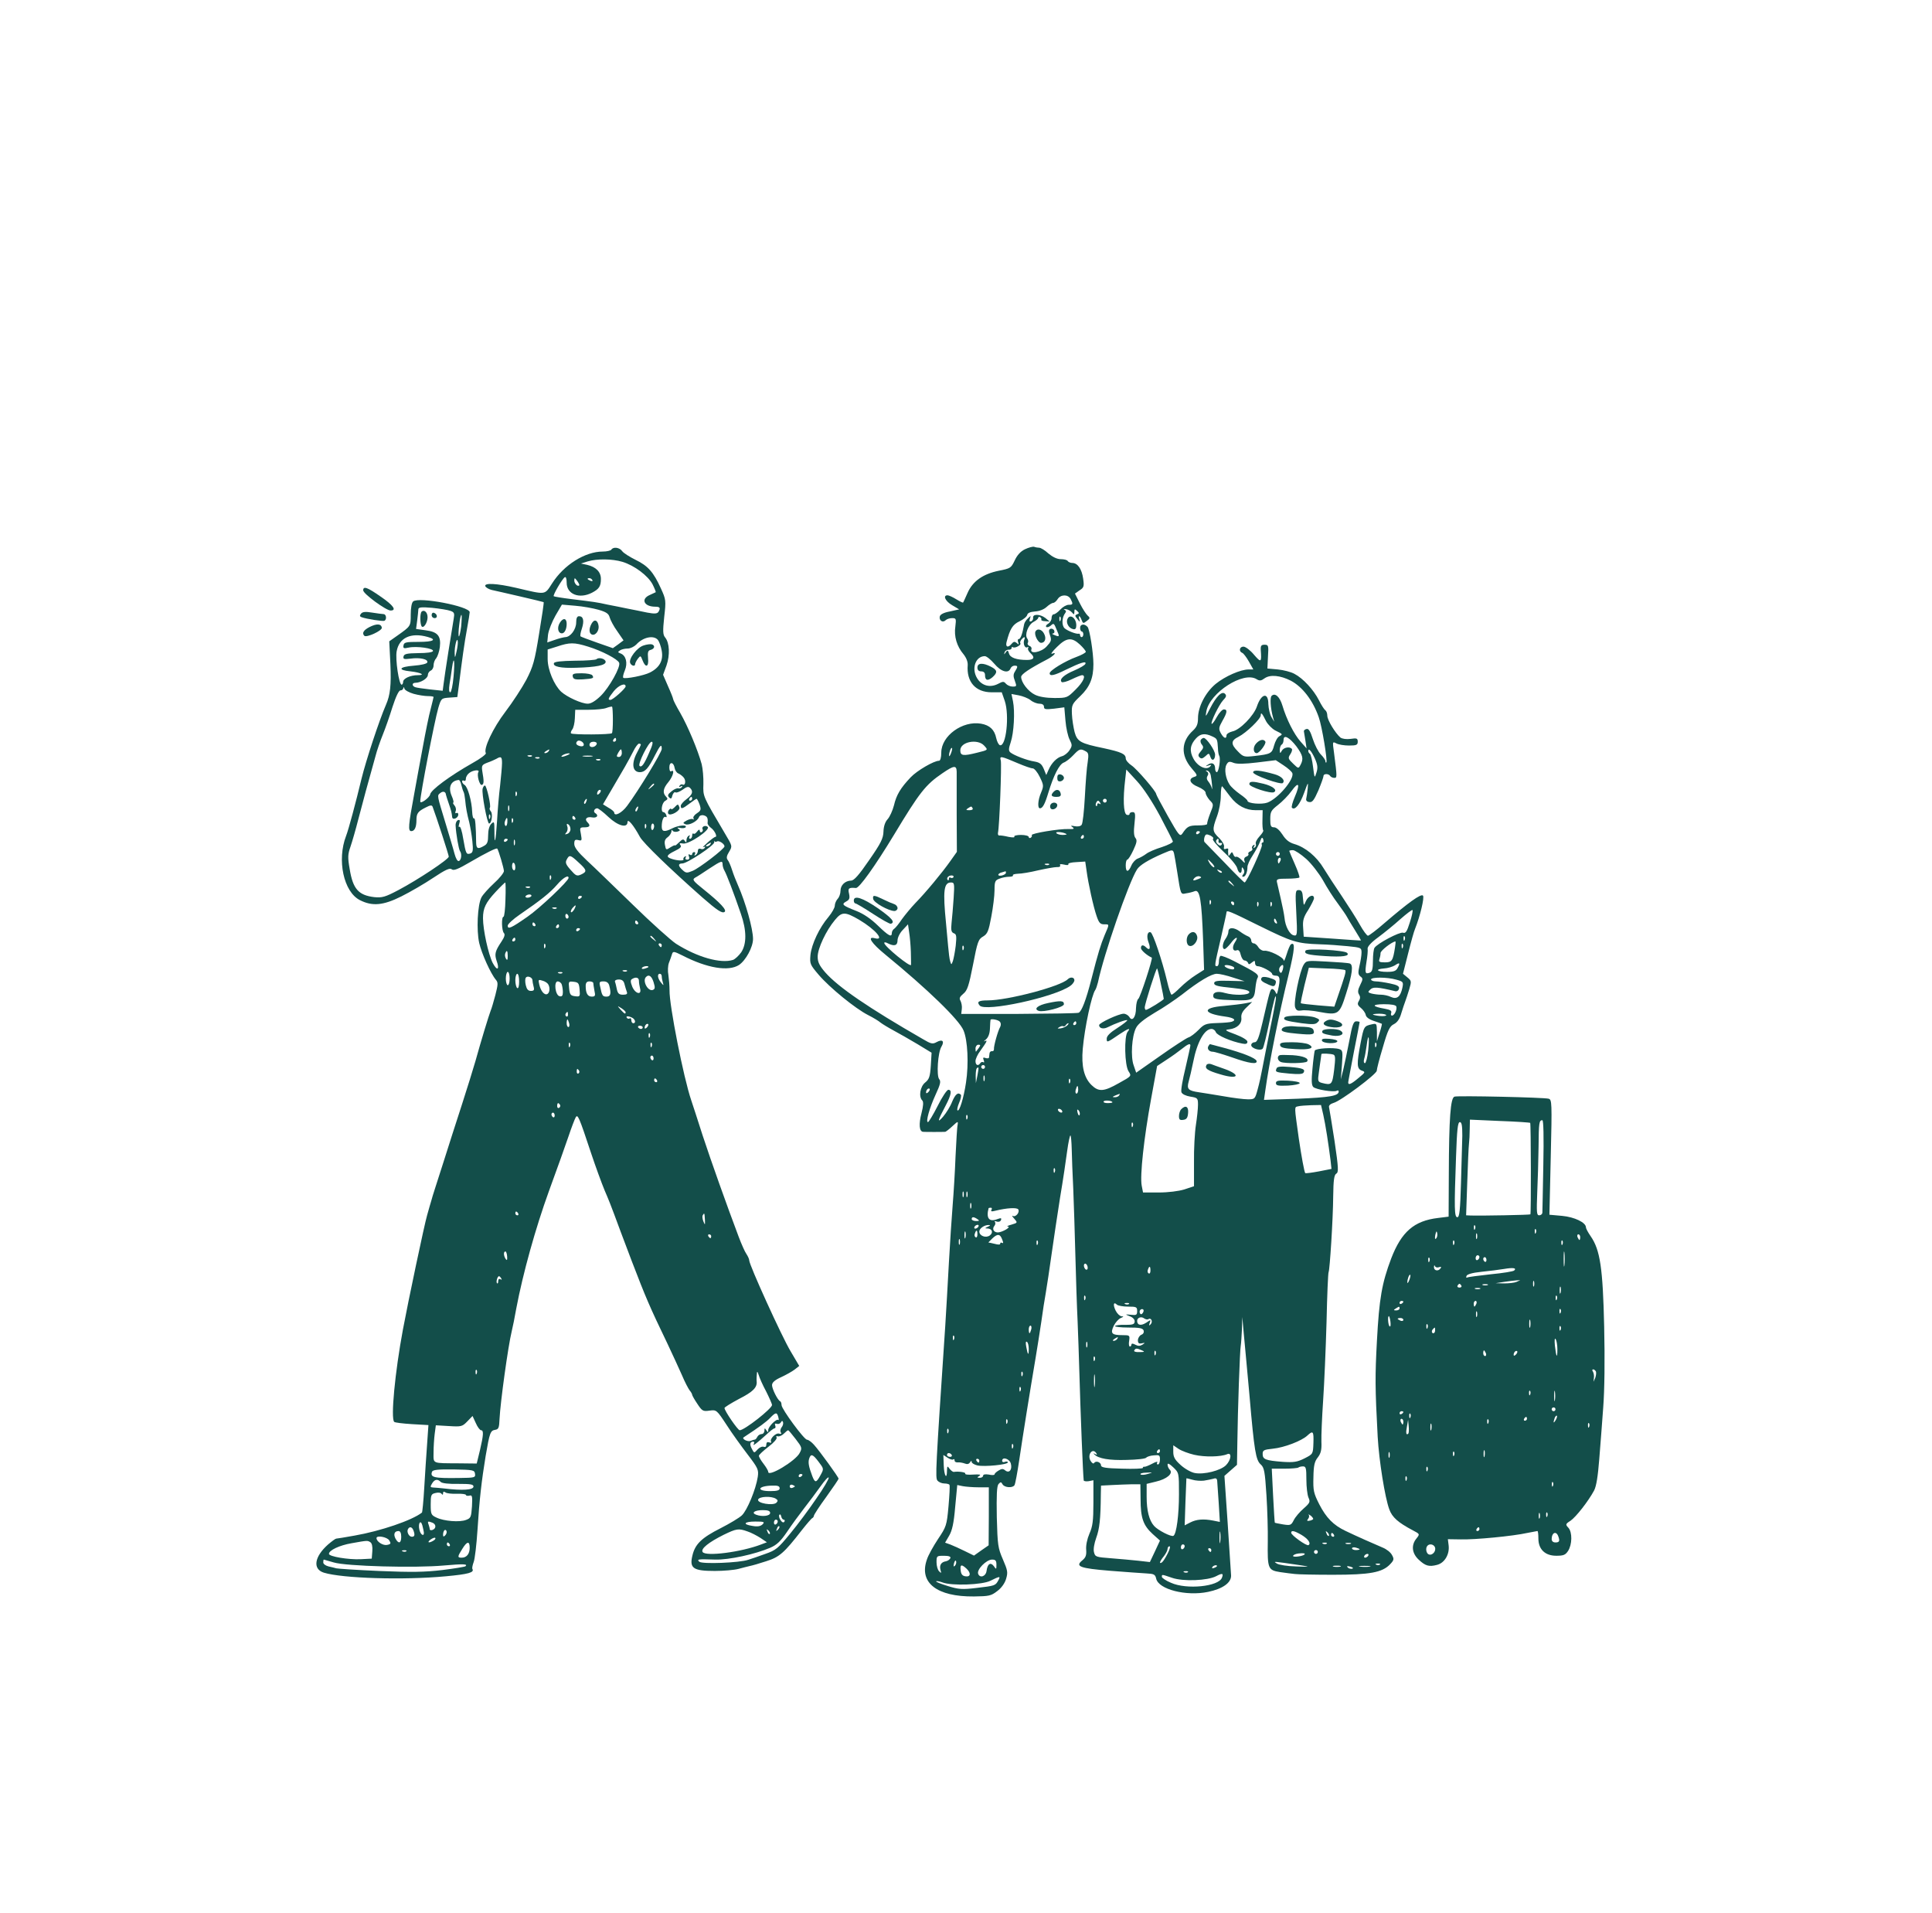 <?xml version="1.0" standalone="no"?>
<!DOCTYPE svg PUBLIC "-//W3C//DTD SVG 20010904//EN"
 "http://www.w3.org/TR/2001/REC-SVG-20010904/DTD/svg10.dtd">
<svg version="1.0" xmlns="http://www.w3.org/2000/svg"
 width="1016pt" height="1006pt" viewBox="0 0 1016 1006"
 preserveAspectRatio="xMidYMid meet">

<g transform="translate(0,1006) scale(0.1,-0.1)"
fill="#134e4a" stroke="none">
<path d="M5390 7172 c-23 -11 -41 -31 -54 -59 -19 -40 -23 -42 -84 -54 -83
-17 -137 -55 -164 -117 -11 -26 -22 -48 -23 -50 -2 -2 -18 6 -36 17 -19 12
-40 21 -46 21 -26 0 -12 -31 24 -52 l37 -22 -49 -11 c-33 -6 -51 -16 -53 -27
-4 -21 16 -34 31 -19 6 6 21 11 34 11 21 0 22 -3 17 -44 -8 -52 8 -105 43
-146 15 -19 23 -40 22 -57 -7 -88 41 -143 126 -143 l53 0 16 -46 c25 -75 7
-243 -26 -232 -7 3 -15 19 -19 37 -9 44 -34 68 -80 76 -97 17 -209 -64 -209
-152 0 -26 -5 -43 -12 -43 -27 0 -116 -52 -149 -87 -53 -56 -75 -92 -88 -148
-7 -27 -22 -60 -33 -72 -13 -14 -21 -37 -22 -65 -1 -36 -13 -61 -75 -150 -54
-79 -80 -108 -95 -108 -32 -1 -56 -24 -56 -54 0 -15 -7 -34 -15 -42 -8 -9 -15
-25 -15 -36 0 -11 -15 -37 -33 -59 -48 -56 -89 -143 -95 -200 -4 -47 -2 -51
43 -104 58 -68 193 -178 260 -212 28 -14 57 -32 66 -40 9 -7 40 -26 68 -41 28
-15 84 -47 126 -72 l74 -45 -4 -68 c-4 -59 -9 -72 -30 -89 -26 -21 -35 -74
-15 -94 7 -7 6 -28 -4 -67 -15 -57 -12 -96 8 -98 11 -1 105 -1 117 0 4 1 21
14 38 30 28 26 30 27 27 7 -3 -11 -7 -86 -11 -166 -3 -80 -10 -194 -15 -255
-5 -60 -14 -198 -20 -305 -6 -107 -14 -256 -19 -330 -51 -762 -53 -800 -41
-815 7 -8 23 -15 36 -15 12 0 25 -3 27 -7 3 -5 0 -55 -5 -113 -9 -101 -12
-108 -55 -172 -25 -38 -52 -86 -59 -109 -42 -121 53 -195 248 -193 78 1 90 3
122 28 22 16 40 41 47 65 10 34 8 44 -17 102 -26 60 -28 74 -32 222 -2 115 0
163 9 174 11 12 14 12 21 -1 10 -18 53 -21 63 -5 4 6 15 65 25 132 18 123 56
360 86 537 9 52 22 138 30 190 7 52 18 122 24 155 6 33 19 123 30 200 11 77
31 212 45 300 15 88 31 197 37 243 6 45 14 82 17 82 3 0 6 -33 7 -73 1 -39 4
-133 8 -207 3 -74 8 -229 11 -345 3 -115 8 -275 12 -355 3 -80 7 -183 8 -230
8 -276 20 -570 24 -604 1 -4 12 -6 26 -4 l25 5 0 -117 c0 -97 -4 -126 -21
-164 -12 -28 -19 -62 -17 -84 2 -29 -2 -41 -20 -56 -40 -32 -14 -42 145 -55
82 -6 168 -13 193 -14 38 -2 45 -5 50 -27 12 -57 158 -94 273 -70 77 16 122
48 121 86 -1 16 -9 140 -18 276 l-17 248 33 29 33 29 2 119 c2 164 13 485 18
509 2 10 4 48 6 84 l2 65 8 -90 c5 -49 18 -196 30 -325 25 -290 33 -337 59
-360 18 -16 22 -36 30 -162 5 -78 8 -188 7 -243 -2 -143 1 -151 65 -161 29 -4
64 -9 78 -10 14 -2 104 -4 200 -4 194 0 259 12 300 55 21 22 22 28 10 49 -7
14 -29 31 -49 39 -43 18 -140 61 -196 88 -63 30 -101 69 -137 139 -30 59 -33
73 -31 143 1 62 6 83 23 104 16 21 21 39 19 83 -1 30 3 127 9 215 6 88 14 275
18 415 3 140 8 258 11 262 6 12 23 274 24 398 1 86 5 112 16 119 13 7 12 29
-9 172 -14 90 -27 170 -29 178 -2 8 7 17 24 22 38 10 226 151 227 169 0 8 14
64 32 123 26 91 36 111 58 122 18 9 31 28 39 57 7 24 17 52 21 63 4 11 14 40
21 64 12 41 12 44 -10 62 l-23 19 27 107 c15 60 31 117 36 128 27 68 51 167
42 176 -11 11 -77 -37 -203 -145 -41 -36 -80 -65 -86 -66 -6 0 -25 26 -43 58
-17 31 -60 98 -94 149 -34 50 -77 116 -96 147 -37 62 -96 111 -154 128 -28 8
-46 23 -63 50 -15 23 -32 38 -44 38 -17 0 -20 7 -20 43 0 38 4 46 40 74 22 17
55 50 72 74 38 53 47 38 17 -31 -12 -28 -19 -54 -15 -57 15 -16 42 17 64 78
21 58 22 60 19 24 -2 -22 -6 -47 -8 -55 -2 -9 4 -16 16 -17 16 -3 25 9 48 61
15 36 27 70 27 76 0 13 27 13 35 0 3 -5 13 -10 21 -10 16 0 16 1 -1 134 -8 57
-8 58 13 47 11 -6 41 -11 66 -11 39 0 46 3 46 20 0 18 -5 20 -37 15 -23 -3
-44 0 -54 7 -27 23 -69 92 -69 115 0 12 -5 25 -10 28 -6 4 -21 27 -34 53 -28
55 -83 115 -129 139 -18 10 -57 20 -87 23 l-55 5 3 63 c4 58 2 62 -18 62 -17
0 -21 -5 -20 -27 5 -67 2 -69 -36 -25 -19 23 -44 42 -55 42 -21 0 -26 -25 -6
-33 6 -2 22 -23 35 -46 l23 -41 -25 0 c-42 0 -124 -36 -173 -76 -53 -44 -93
-120 -93 -180 0 -31 -6 -46 -26 -65 -63 -57 -66 -130 -8 -198 32 -37 33 -40
14 -46 -33 -10 -23 -35 20 -52 22 -9 40 -23 40 -31 0 -9 10 -26 21 -39 22 -22
22 -23 3 -70 -10 -26 -17 -51 -16 -55 1 -5 -20 -8 -48 -8 -48 0 -57 -5 -83
-44 -12 -16 -19 -7 -75 92 -34 61 -62 113 -62 117 0 14 -102 132 -129 150 -17
11 -31 28 -31 37 0 24 -24 34 -116 54 -121 25 -139 34 -153 85 -6 24 -13 67
-14 94 -2 48 0 53 44 95 50 48 69 94 69 168 0 59 -20 185 -31 196 -16 18 -39
15 -39 -5 0 -10 4 -19 8 -19 5 0 9 -7 9 -15 0 -8 -4 -15 -9 -15 -4 0 -8 5 -8
10 0 6 -3 9 -7 8 -13 -3 -57 14 -74 28 -17 15 -15 58 3 81 6 7 4 13 -4 17 -7
3 -4 4 7 3 11 -1 25 -9 32 -17 11 -13 12 -13 13 3 0 15 2 16 14 5 12 -11 12
-14 0 -18 -12 -5 -12 -9 2 -25 13 -17 15 -17 10 -2 -8 24 3 22 12 -3 7 -19 9
-19 27 -5 18 13 18 17 5 28 -8 7 -27 36 -41 64 l-26 52 24 17 c23 14 25 21 19
62 -7 50 -29 82 -57 82 -10 0 -21 5 -24 10 -3 6 -20 10 -37 10 -19 0 -42 11
-65 30 -18 17 -40 30 -48 30 -7 0 -19 2 -27 5 -7 2 -29 -4 -48 -13z m240 -261
c14 -27 13 -31 -10 -31 -12 0 -31 -11 -44 -25 -13 -14 -28 -25 -35 -25 -6 0
-11 -9 -11 -20 0 -10 -8 -23 -17 -29 -10 -5 -15 -13 -11 -17 4 -4 14 -1 23 6
17 15 17 15 33 -24 15 -34 14 -36 -13 -25 -11 4 -15 8 -8 8 7 1 10 7 7 15 -3
8 -12 12 -19 10 -10 -4 -11 -12 -3 -35 9 -25 6 -32 -18 -58 -28 -31 -90 -42
-80 -15 3 7 -2 15 -10 18 -9 3 -12 11 -9 16 4 6 2 16 -3 23 -15 19 5 72 33 87
14 7 25 17 25 22 0 5 5 6 10 3 6 -4 8 -9 6 -13 -2 -4 7 -8 20 -8 l24 -2 -23
19 c-28 21 -68 22 -64 0 1 -7 -4 -16 -11 -18 -8 -3 -10 1 -6 14 6 17 6 17 -10
2 -10 -9 -18 -22 -20 -30 -9 -51 -19 -79 -28 -79 -6 0 -7 -7 -4 -16 5 -14 4
-15 -7 -5 -11 9 -17 8 -27 -4 -18 -22 -33 -18 -27 8 18 70 32 93 68 110 21 10
39 25 41 34 2 10 16 16 41 18 22 1 47 11 60 23 13 12 29 22 35 22 7 0 17 9 24
20 16 25 54 26 68 1z m-53 -113 c-3 -8 -6 -5 -6 6 -1 11 2 17 5 13 3 -3 4 -12
1 -19z m-191 -103 c-7 -20 4 -46 17 -38 5 3 7 1 4 -4 -4 -6 2 -18 13 -28 24
-22 17 -35 -19 -35 -56 0 -89 12 -95 34 -5 18 -8 19 -17 6 -9 -13 -10 -13 -6
0 2 8 12 14 21 14 9 -1 16 3 16 9 0 6 3 7 6 4 4 -3 15 -2 26 4 11 6 17 13 14
16 -3 4 -1 12 5 20 15 17 23 17 15 -2z m293 -24 c17 -16 31 -33 31 -38 0 -5
-22 -17 -49 -27 -58 -21 -141 -71 -141 -86 0 -17 24 -12 86 19 76 37 108 47
102 31 -2 -7 -28 -22 -58 -35 -55 -23 -81 -47 -67 -61 4 -4 28 2 52 14 25 12
50 22 55 22 23 0 7 -36 -34 -76 -43 -43 -45 -44 -111 -44 -42 0 -80 6 -102 17
-36 17 -73 65 -73 94 0 14 45 44 135 91 37 19 57 42 28 31 -10 -4 1 12 25 35
50 50 78 53 121 13z m-450 -101 c35 -42 74 -53 85 -25 3 8 12 15 21 15 18 0
19 -4 3 -30 -10 -15 -10 -27 -1 -50 10 -28 10 -30 -12 -30 -12 0 -28 7 -35 15
-11 13 -16 13 -42 -1 -41 -21 -85 -10 -109 29 -32 51 -9 117 40 117 9 0 31
-18 50 -40z m1559 -89 c61 -32 116 -103 147 -192 17 -47 47 -230 40 -238 -3
-2 -5 1 -5 7 0 6 -11 22 -24 35 -13 13 -32 50 -42 81 -13 41 -22 56 -33 53 -9
-2 -15 -7 -14 -13 1 -5 4 -27 8 -49 l6 -40 -31 35 c-35 39 -75 119 -96 190
-14 47 -39 69 -57 51 -9 -9 -6 -62 7 -111 l7 -25 -15 25 c-8 14 -15 44 -16 68
0 64 -37 56 -60 -12 -16 -49 -90 -125 -130 -132 -16 -4 -30 -13 -30 -20 0 -22
-15 -16 -30 11 -12 22 -11 30 8 64 26 45 28 61 8 61 -8 0 -25 -18 -37 -40 -12
-22 -24 -38 -27 -36 -7 7 38 100 60 124 17 17 19 25 10 34 -16 16 -45 -12 -78
-76 -24 -47 -26 -49 -20 -16 18 98 195 212 264 169 16 -10 24 -9 43 5 29 20
82 15 137 -13z m-1369 -102 c13 -11 34 -19 47 -19 15 0 24 -6 24 -16 0 -14 8
-15 54 -10 l53 7 6 -70 c3 -38 13 -83 22 -100 14 -28 14 -33 -1 -56 -9 -14
-27 -28 -39 -31 -27 -7 -55 -35 -71 -72 l-12 -27 -13 32 c-11 26 -21 34 -49
39 -40 6 -109 33 -127 48 -10 9 -9 20 2 53 17 50 23 162 12 216 l-8 38 38 -7
c21 -4 49 -15 62 -25z m1239 -111 c10 -18 31 -39 47 -48 42 -21 42 -20 23 -31
-10 -5 -22 -27 -28 -49 -11 -42 -17 -45 -103 -55 -54 -6 -59 -5 -87 24 -38 38
-38 57 3 77 41 21 117 94 117 113 0 19 8 10 28 -31z m-283 -80 c26 -12 27 -14
30 -63 0 -17 4 -35 7 -40 8 -15 -3 -85 -13 -85 -5 0 -9 9 -9 19 0 26 -16 35
-37 21 -16 -10 -16 -11 2 -5 16 5 18 4 8 -6 -20 -20 -65 1 -87 42 -22 40 -18
73 14 107 23 25 47 28 85 10z m443 -53 c34 -47 38 -65 21 -97 -11 -20 -11 -20
-39 7 -26 25 -28 29 -14 50 8 12 11 25 7 28 -12 13 -42 7 -52 -10 -9 -16 -10
-16 -11 4 0 12 5 25 10 28 6 3 10 14 10 25 0 30 31 13 68 -35z m-1643 5 c22
-24 23 -23 -38 -38 -72 -18 -87 -16 -87 13 0 45 91 62 125 25z m-174 -41 c-5
-13 -10 -19 -10 -12 -1 15 10 45 15 40 3 -2 0 -15 -5 -28z m708 11 c15 -8 17
-16 11 -57 -5 -26 -11 -109 -15 -183 -4 -74 -11 -140 -17 -147 -6 -8 -21 -10
-37 -7 -20 4 -23 3 -11 -5 12 -9 7 -11 -20 -10 -50 2 -200 -23 -194 -32 2 -4
0 -10 -6 -14 -5 -3 -10 -1 -10 4 0 6 -18 11 -41 11 -22 0 -38 -4 -35 -9 4 -5
-10 -5 -31 -1 -20 5 -42 8 -47 7 -6 -1 -9 5 -8 13 8 34 20 360 15 381 -7 26
-2 25 92 -15 33 -14 67 -26 76 -26 8 0 25 -20 37 -45 21 -43 21 -48 7 -82 -17
-39 -20 -83 -6 -83 14 0 26 22 44 82 28 92 57 148 80 158 12 4 35 22 51 39 32
34 38 36 65 21z m1206 -39 c14 -32 16 -48 8 -73 -10 -32 -10 -31 -18 30 -4 34
-12 65 -16 68 -5 3 -9 10 -9 15 0 19 17 0 35 -40z m-304 -20 l98 12 41 -27
c23 -15 43 -33 46 -41 12 -31 -75 -134 -131 -155 -30 -11 -105 -5 -105 10 0 4
-18 20 -40 35 -21 15 -46 37 -54 50 -21 32 -29 82 -16 105 9 16 15 18 37 9 18
-7 57 -6 124 2z m-1580 -48 c0 -16 0 -117 0 -225 l1 -197 -34 -48 c-43 -61
-130 -166 -184 -221 -23 -24 -55 -63 -71 -85 -15 -23 -34 -46 -40 -50 -7 -4
-13 -15 -13 -22 0 -25 -16 -17 -73 38 -36 35 -75 62 -113 77 -74 29 -81 35
-54 50 17 9 20 17 15 41 -7 29 -2 33 36 30 17 -2 100 114 200 279 135 224 166
264 256 325 60 41 73 42 74 8z m1069 -233 c36 -68 66 -128 68 -134 1 -6 -25
-19 -58 -30 -33 -10 -71 -26 -83 -36 -12 -9 -32 -20 -43 -24 -12 -4 -27 -20
-34 -36 -16 -38 -30 -38 -30 0 0 17 4 30 8 30 5 0 19 22 32 50 18 39 21 52 11
64 -8 10 -10 33 -5 75 6 53 4 61 -10 61 -9 0 -16 -4 -16 -10 0 -5 -7 -7 -15
-4 -17 7 -20 85 -8 184 l6 54 56 -61 c35 -38 80 -107 121 -183z m267 214 c6
-30 11 -91 6 -69 -3 11 -11 27 -18 35 -9 10 -11 21 -5 30 6 9 5 18 -3 23 -9 6
-8 7 2 5 8 -2 16 -13 18 -24z m103 -113 c37 -48 81 -71 134 -71 l36 0 -1 -50
c-1 -28 1 -53 4 -56 3 -3 -6 -17 -19 -31 -14 -15 -23 -32 -20 -40 3 -7 0 -15
-6 -19 -7 -5 -8 -2 -3 6 5 9 4 11 -4 6 -6 -4 -9 -12 -6 -17 4 -5 -1 -12 -9
-15 -9 -3 -14 -10 -11 -14 3 -4 -2 -11 -11 -14 -10 -4 -14 -12 -9 -24 4 -12 0
-11 -15 6 -12 12 -25 20 -30 17 -4 -3 -11 3 -14 12 -6 15 -8 15 -16 3 -9 -13
-10 -13 -11 0 -1 8 -1 19 0 24 1 5 -5 6 -12 3 -10 -4 -13 0 -10 11 2 10 -9 29
-26 46 -36 35 -37 44 -11 114 11 30 20 76 20 109 0 31 4 53 8 48 5 -6 24 -30
42 -54z m-650 -21 c0 -5 -4 -10 -10 -10 -5 0 -10 5 -10 10 0 6 5 10 10 10 6 0
10 -4 10 -10z m-34 -12 c4 -7 3 -8 -4 -4 -7 4 -12 2 -12 -5 0 -7 -3 -10 -6 -6
-6 5 3 27 11 27 2 0 7 -5 11 -12z m-671 -28 c3 -6 -4 -10 -17 -10 -18 0 -20 2
-8 10 19 12 18 12 25 0z m494 -136 c2 -2 -7 -4 -22 -4 -14 0 -29 5 -32 10 -6
10 42 4 54 -6z m701 12 c0 -3 -4 -8 -10 -11 -5 -3 -10 -1 -10 4 0 6 5 11 10
11 6 0 10 -2 10 -4z m69 -37 c-6 -3 19 -33 55 -67 36 -33 68 -72 72 -86 7 -29
24 -35 24 -8 0 14 2 15 10 2 5 -9 5 -19 -2 -27 -7 -9 -7 -13 0 -13 12 0 22 24
22 51 0 11 12 38 28 62 15 23 32 55 38 71 8 24 12 26 17 13 3 -9 2 -17 -3 -17
-5 0 -7 -6 -4 -13 4 -12 -80 -197 -91 -197 -3 0 -50 46 -104 103 -55 56 -102
105 -106 109 -4 3 -4 15 -1 26 6 17 10 18 31 9 13 -7 19 -14 14 -18z m-679 11
c0 -5 -5 -10 -11 -10 -5 0 -7 5 -4 10 3 6 8 10 11 10 2 0 4 -4 4 -10z m708
-22 c-2 -7 3 -12 10 -10 8 1 11 -2 7 -8 -5 -8 -11 -8 -21 1 -7 6 -11 15 -8 20
8 13 14 11 12 -3z m-234 -65 c2 -10 10 -52 16 -93 20 -128 18 -123 48 -117 15
2 34 7 44 11 28 12 37 -44 45 -261 l5 -152 -44 -28 c-24 -15 -61 -45 -81 -65
-21 -21 -41 -38 -46 -38 -4 0 -15 33 -24 73 -26 109 -74 251 -86 255 -17 6
-23 -22 -11 -53 12 -31 6 -45 -12 -27 -16 16 -28 15 -28 -3 0 -11 32 -39 57
-50 7 -3 -61 -211 -71 -217 -6 -4 -11 -25 -12 -48 0 -48 -20 -74 -35 -47 -6 9
-19 17 -30 17 -25 0 -129 -48 -129 -60 0 -17 22 -22 43 -12 44 22 100 42 105
38 2 -3 -21 -21 -52 -41 -38 -24 -56 -42 -56 -56 0 -22 1 -22 67 23 46 31 62
36 43 13 -19 -23 -16 -177 5 -208 16 -25 16 -25 -51 -62 -79 -45 -106 -47
-144 -10 -39 38 -54 99 -46 190 10 113 47 285 66 310 4 6 10 24 14 40 31 148
161 523 205 593 14 23 60 51 136 84 51 22 53 22 59 1z m695 -29 c28 -25 67
-76 88 -112 20 -37 55 -92 78 -122 22 -30 44 -62 48 -70 4 -8 23 -40 42 -70
19 -30 33 -55 32 -55 -1 -1 -69 4 -152 10 l-149 10 -3 47 c-3 38 2 56 27 94
16 27 30 54 30 61 0 24 -30 13 -42 -14 -12 -28 -12 -28 -16 15 -2 33 -7 42
-22 42 -18 0 -19 -7 -13 -121 6 -115 5 -121 -13 -117 -22 4 -45 47 -49 92 -2
18 -11 64 -20 102 -9 38 -18 77 -20 87 -3 15 5 17 54 17 32 0 60 3 64 6 3 3
-8 35 -24 71 -16 36 -29 67 -29 69 0 2 9 4 19 4 10 0 42 -21 70 -46z m-139 26
c0 -5 -4 -10 -10 -10 -5 0 -10 5 -10 10 0 6 5 10 10 10 6 0 10 -4 10 -10z m4
-35 c-4 -8 -8 -15 -10 -15 -2 0 -4 7 -4 15 0 8 4 15 10 15 5 0 7 -7 4 -15z
m-359 -15 c10 -11 14 -20 9 -20 -5 0 -15 9 -22 20 -7 11 -11 20 -9 20 2 0 12
-9 22 -20z m-661 -38 c9 -68 36 -190 53 -239 12 -35 19 -43 39 -43 29 0 29 3
3 -57 -20 -48 -34 -92 -70 -233 -28 -109 -51 -169 -67 -175 -8 -3 -150 -5
-316 -6 l-301 0 3 26 c2 14 -2 33 -7 43 -8 13 -4 21 15 37 21 17 29 41 51 153
23 120 28 134 53 148 23 14 29 28 43 104 9 47 17 110 17 139 0 46 3 53 26 61
14 6 37 10 50 10 14 0 23 3 21 8 -3 4 9 7 26 8 18 0 66 8 107 18 41 9 85 17
98 17 13 -1 20 3 17 9 -4 7 3 8 21 4 15 -4 25 -3 22 2 -3 5 16 10 42 11 l47 3
7 -48z m-197 32 c-3 -3 -12 -4 -19 -1 -8 3 -5 6 6 6 11 1 17 -2 13 -5z m908
-42 c-3 -3 -11 0 -18 7 -9 10 -8 11 6 5 10 -3 15 -9 12 -12z m-1135 -1 c0 -5
-9 -11 -20 -14 -11 -3 -20 -1 -20 3 0 5 8 11 18 13 9 3 18 5 20 6 1 0 2 -3 2
-8z m-276 -23 c-3 -5 -10 -6 -15 -3 -5 4 -9 1 -9 -6 0 -7 -3 -10 -6 -6 -9 9 3
24 20 24 8 0 13 -4 10 -9z m1290 -9 c-29 -12 -36 -10 -22 5 7 7 19 11 27 8 11
-4 10 -7 -5 -13z m177 -26 c13 -16 12 -17 -3 -4 -10 7 -18 15 -18 17 0 8 8 3
21 -13z m-1466 -75 c-3 -46 -8 -104 -11 -131 -4 -38 -1 -49 12 -54 14 -5 15
-15 10 -65 -4 -33 -11 -69 -15 -81 -8 -21 -8 -21 -14 -2 -4 11 -8 47 -11 80
-3 33 -8 87 -11 120 -17 171 -12 215 26 215 18 0 19 -5 14 -82z m1352 -30 c-3
-8 -6 -5 -6 6 -1 11 2 17 5 13 3 -3 4 -12 1 -19z m123 2 c0 -5 -2 -10 -4 -10
-3 0 -8 5 -11 10 -3 6 -1 10 4 10 6 0 11 -4 11 -10z m127 -12 c-3 -8 -6 -5 -6
6 -1 11 2 17 5 13 3 -3 4 -12 1 -19z m70 0 c-3 -8 -6 -5 -6 6 -1 11 2 17 5 13
3 -3 4 -12 1 -19z m727 -88 c-15 -48 -22 -59 -36 -54 -18 5 -136 -57 -150 -80
-4 -6 -8 -36 -8 -67 0 -43 -4 -58 -16 -63 -25 -9 -27 -3 -18 56 5 29 8 61 6
70 -1 11 20 34 56 60 31 23 84 66 116 95 33 29 62 51 64 48 3 -3 -3 -32 -14
-65z m-789 -19 c170 -84 196 -92 315 -96 41 -1 108 -6 148 -10 69 -7 72 -8 72
-34 0 -14 -5 -46 -11 -70 -8 -35 -7 -45 5 -55 14 -10 14 -15 -1 -45 -12 -24
-14 -38 -6 -50 7 -11 7 -21 -1 -34 -9 -15 -7 -22 10 -36 12 -10 24 -26 26 -37
2 -12 18 -24 43 -32 21 -7 40 -14 42 -15 1 -2 -4 -23 -12 -47 l-14 -45 0 48
c-1 47 -1 47 -28 41 -40 -9 -41 -11 -58 -99 -21 -110 -20 -134 6 -144 20 -7
20 -9 -17 -39 -39 -33 -54 -39 -54 -23 0 5 14 77 30 161 17 84 30 154 30 156
0 2 -8 4 -18 4 -14 0 -21 -19 -36 -101 -11 -56 -25 -124 -32 -153 l-13 -51 6
76 c5 71 4 77 -14 83 -31 10 -124 4 -129 -8 -2 -6 -8 -49 -12 -95 -6 -62 -5
-86 4 -96 14 -14 109 -29 124 -20 6 3 10 2 10 -4 0 -23 -47 -31 -216 -38
l-177 -6 7 49 c20 144 74 414 123 611 32 133 35 172 12 158 -5 -3 -15 -27 -23
-53 -8 -26 -15 -40 -15 -32 -1 17 -77 55 -103 51 -9 -1 -23 7 -30 18 -7 12
-18 21 -25 21 -7 0 -13 7 -13 15 0 9 -8 19 -17 22 -10 4 -29 15 -42 25 -31 23
-61 24 -61 0 0 -10 -7 -27 -15 -38 -16 -22 -20 -54 -5 -54 5 0 19 14 32 30 26
36 45 40 22 5 -17 -26 -11 -50 11 -41 9 3 16 -6 20 -25 4 -16 13 -29 20 -29 7
0 15 -6 18 -12 3 -10 7 -10 20 1 15 12 17 11 17 -3 0 -9 6 -16 13 -16 21 0 77
-30 77 -41 0 -5 9 -9 20 -9 21 0 24 -17 11 -75 -5 -24 -8 -26 -13 -12 -4 9
-12 17 -17 17 -11 0 -13 -9 -52 -177 -19 -82 -28 -103 -41 -103 -10 0 -18 -7
-18 -15 0 -17 47 -32 60 -19 5 5 20 67 35 139 24 118 35 157 35 127 0 -6 -13
-78 -30 -159 -16 -81 -35 -175 -41 -208 -6 -33 -17 -84 -25 -112 -14 -52 -15
-53 -52 -53 -20 0 -77 7 -127 16 -49 8 -108 18 -130 21 -56 8 -65 17 -54 56 5
18 16 64 24 104 20 103 59 173 96 173 10 0 20 -8 23 -17 6 -17 80 -49 139 -60
19 -4 27 -1 27 10 0 8 -25 24 -62 38 -57 21 -60 24 -33 27 41 5 67 30 63 61
-2 18 6 34 27 54 l30 29 -35 -7 c-19 -4 -71 -10 -114 -14 -116 -9 -112 -40 7
-56 45 -6 61 -18 35 -27 -7 -3 -42 -6 -78 -7 -59 -2 -68 -6 -97 -36 -18 -18
-42 -37 -54 -40 -11 -4 -78 -47 -147 -96 l-127 -89 -13 38 c-17 45 -10 154 12
197 10 21 43 47 98 80 46 26 110 70 143 95 90 71 156 110 184 110 15 0 53 -9
86 -20 l60 -19 -80 2 c-65 2 -80 -1 -80 -13 0 -12 21 -17 93 -24 66 -7 92 -13
92 -23 0 -16 -78 -18 -128 -4 -37 11 -62 5 -62 -14 0 -18 14 -21 111 -24 97
-3 105 2 111 64 2 22 7 45 10 51 12 19 0 28 -121 90 -35 18 -68 31 -73 28 -4
-3 -8 -16 -8 -30 0 -13 -4 -24 -10 -24 -14 0 -14 0 20 146 16 71 30 132 30
137 0 13 14 8 175 -72z m-2107 33 c86 -51 138 -112 82 -97 -42 11 -18 -26 58
-88 221 -181 386 -341 409 -397 22 -52 28 -176 13 -274 -12 -81 -35 -156 -45
-146 -3 3 1 21 9 40 9 20 12 38 9 42 -15 15 -29 3 -46 -37 -9 -24 -31 -59 -47
-78 -33 -38 -30 -23 13 58 30 57 34 83 14 83 -7 0 -33 -38 -56 -85 -24 -47
-47 -85 -51 -85 -13 0 8 74 40 144 25 54 29 70 19 82 -15 18 -7 141 12 171 17
29 5 40 -25 24 -21 -12 -30 -10 -72 15 -287 165 -445 273 -514 351 -31 36 -40
54 -40 83 0 43 44 137 91 193 36 44 53 44 127 1z m2196 -10 c3 -8 2 -12 -4 -9
-6 3 -10 10 -10 16 0 14 7 11 14 -7z m-1924 -159 c1 -33 1 -64 1 -68 -2 -16
-141 98 -141 115 0 5 9 4 19 -2 34 -17 51 -12 51 16 0 14 12 39 28 55 l27 29
6 -42 c4 -24 8 -70 9 -103z m2597 63 c-3 -8 -6 -5 -6 6 -1 11 2 17 5 13 3 -3
4 -12 1 -19z m-51 -40 c-11 -70 -16 -78 -53 -78 -28 0 -34 3 -29 16 3 9 6 23
6 33 0 13 60 59 78 61 2 0 1 -15 -2 -32z m41 0 c-3 -8 -6 -5 -6 6 -1 11 2 17
5 13 3 -3 4 -12 1 -19z m-2310 -10 c-3 -8 -6 -5 -6 6 -1 11 2 17 5 13 3 -3 4
-12 1 -19z m2283 -97 c-8 -16 -20 -21 -55 -21 -54 0 -67 14 -17 18 20 1 45 9
57 16 25 17 30 14 15 -13z m-861 3 c2 -2 2 -6 0 -9 -8 -7 -49 7 -49 17 0 8 38
2 49 -8z m256 -15 c-6 -16 -9 -18 -16 -8 -4 8 -3 19 3 26 15 18 21 9 13 -18z
m-641 -69 c9 -41 16 -78 16 -82 0 -6 -84 -58 -94 -58 -3 0 -6 6 -6 13 0 18 61
210 65 205 2 -2 11 -37 19 -78z m1239 19 c36 -10 38 -12 32 -42 -10 -48 -29
-63 -60 -49 -14 7 -38 12 -53 12 -15 0 -37 3 -49 6 -20 6 -21 8 -7 21 15 15
37 14 133 -9 8 -1 16 4 18 14 3 12 -8 19 -47 27 -28 6 -62 11 -75 11 -14 0
-25 5 -25 10 0 13 85 13 133 -1z m0 -141 c5 -16 -10 -48 -23 -48 -5 0 -7 6 -4
14 4 11 -5 17 -33 22 -69 12 -72 23 -6 24 40 0 63 -4 66 -12z m-53 -46 c0 -4
-16 -6 -35 -4 -19 2 -35 6 -35 8 0 2 16 4 35 4 19 0 35 -4 35 -8z m-2033 -33
c7 -7 8 -17 3 -28 -12 -20 -35 -102 -33 -118 0 -7 -4 -11 -10 -10 -6 1 -12 -4
-13 -10 -1 -7 -2 -17 -3 -23 0 -5 -9 -6 -18 -3 -13 5 -15 2 -10 -11 4 -9 3
-15 -2 -11 -5 3 -12 1 -16 -5 -11 -17 -25 -11 -25 11 0 11 11 35 24 52 35 49
42 61 25 53 -8 -4 -5 0 5 8 13 11 21 30 22 59 1 23 2 43 3 45 3 7 39 0 48 -9z
m403 -9 c0 -5 -5 -10 -11 -10 -5 0 -7 5 -4 10 3 6 8 10 11 10 2 0 4 -4 4 -10z
m-48 -12 c-6 -6 -22 -13 -34 -15 -18 -2 -19 -1 -8 6 8 5 17 8 21 5 4 -2 10 0
14 6 3 5 9 10 13 10 3 0 1 -5 -6 -12z m1583 -132 c-4 -36 -12 -66 -17 -66 -6
0 -8 10 -4 23 4 12 9 43 13 70 9 72 16 48 8 -27z m42 22 c-3 -8 -6 -5 -6 6 -1
11 2 17 5 13 3 -3 4 -12 1 -19z m-2089 -7 c-7 -9 -14 -18 -15 -20 -2 -2 -3 5
-3 16 0 11 7 20 15 20 12 0 12 -3 3 -16z m1112 12 c0 -5 -12 -58 -26 -119 -15
-61 -25 -118 -21 -127 4 -10 23 -19 47 -23 38 -6 40 -8 40 -43 0 -20 -5 -67
-11 -106 -6 -38 -11 -127 -10 -196 l0 -126 -51 -17 c-30 -9 -84 -16 -134 -16
l-83 0 -7 36 c-10 53 12 252 49 454 l32 175 50 33 c28 18 64 44 80 57 31 25
45 31 45 18z m752 -48 c11 -4 11 -20 4 -80 -10 -79 -13 -82 -64 -69 -22 6 -23
10 -16 58 4 28 8 60 10 71 1 11 3 21 3 23 2 4 49 2 63 -3z m-1832 -65 c0 -5
-4 -10 -10 -10 -5 0 -10 5 -10 10 0 6 5 10 10 10 6 0 10 -4 10 -10z m-40 -45
l-8 -40 -1 36 c0 20 2 39 6 42 11 11 11 4 3 -38z m37 -27 c-3 -7 -5 -2 -5 12
0 14 2 19 5 13 2 -7 2 -19 0 -25z m450 -10 c-3 -8 -6 -5 -6 6 -1 11 2 17 5 13
3 -3 4 -12 1 -19z m43 -38 c0 -11 -4 -20 -9 -20 -5 0 -7 9 -4 20 3 11 7 20 9
20 2 0 4 -9 4 -20z m-788 -12 c-7 -7 -12 -8 -12 -2 0 6 3 14 7 17 3 4 9 5 12
2 2 -3 -1 -11 -7 -17z m1003 -18 c-3 -5 -14 -10 -23 -9 -14 0 -13 2 3 9 27 11
27 11 20 0z m-35 -36 c0 -2 -12 -4 -26 -4 -14 0 -23 4 -20 9 6 8 46 4 46 -5z
m1109 -66 c12 -53 27 -152 38 -238 l5 -46 -66 -13 c-37 -7 -69 -11 -72 -9 -5
6 -20 88 -34 183 -24 173 -24 163 -4 168 11 3 42 5 70 6 l51 1 12 -52z m-1374
22 c3 -5 2 -10 -4 -10 -5 0 -13 5 -16 10 -3 6 -2 10 4 10 5 0 13 -4 16 -10z
m93 -21 c-3 -8 -7 -3 -11 10 -4 17 -3 21 5 13 5 -5 8 -16 6 -23z m-591 -21
c-3 -8 -6 -5 -6 6 -1 11 2 17 5 13 3 -3 4 -12 1 -19z m870 -40 c-3 -8 -6 -5
-6 6 -1 11 2 17 5 13 3 -3 4 -12 1 -19z m-410 -240 c-3 -8 -6 -5 -6 6 -1 11 2
17 5 13 3 -3 4 -12 1 -19z m-480 -130 c-3 -7 -5 -2 -5 12 0 14 2 19 5 13 2 -7
2 -19 0 -25z m20 0 c-3 -7 -5 -2 -5 12 0 14 2 19 5 13 2 -7 2 -19 0 -25z m20
-60 c-3 -7 -5 -2 -5 12 0 14 2 19 5 13 2 -7 2 -19 0 -25z m107 -9 c-5 -9 1
-10 20 -5 61 15 114 18 121 7 9 -15 -14 -43 -29 -34 -6 3 -3 -3 8 -15 18 -21
18 -21 -15 -31 -19 -5 -27 -10 -19 -10 20 -2 -29 -30 -52 -31 -22 0 -32 18
-19 34 6 7 7 17 3 21 -4 5 1 6 10 2 9 -3 19 0 22 8 4 11 0 12 -19 5 -44 -17
-60 5 -46 58 1 1 6 2 12 2 5 0 7 -5 3 -11z m-74 -49 c12 -8 11 -10 -7 -10 -13
0 -23 5 -23 10 0 13 11 13 30 0z m5 -40 c-3 -5 -11 -10 -16 -10 -6 0 -7 5 -4
10 3 6 11 10 16 10 6 0 7 -4 4 -10z m50 0 c-16 -7 -17 -9 -3 -9 26 -1 33 -22
13 -37 -21 -15 -55 -2 -55 21 0 16 27 35 50 34 10 0 8 -3 -5 -9z m-118 -57
c-3 -10 -5 -4 -5 12 0 17 2 24 5 18 2 -7 2 -21 0 -30z m63 16 c0 -11 -4 -18
-10 -14 -5 3 -7 12 -3 20 7 21 13 19 13 -6z m131 -28 c6 -14 5 -20 -1 -16 -6
3 -10 2 -10 -4 0 -6 -11 -6 -29 -1 -16 4 -31 7 -33 7 -2 -1 7 8 20 21 28 27
42 25 53 -7z m-224 -23 c-3 -7 -5 -2 -5 12 0 14 2 19 5 13 2 -7 2 -19 0 -25z
m410 0 c-3 -8 -6 -5 -6 6 -1 11 2 17 5 13 3 -3 4 -12 1 -19z m263 -124 c0 -8
-4 -12 -10 -9 -5 3 -10 13 -10 21 0 8 5 12 10 9 6 -3 10 -13 10 -21z m330 -15
c0 -11 -4 -18 -10 -14 -5 3 -7 12 -3 20 7 21 13 19 13 -6z m-343 -151 c-3 -8
-6 -5 -6 6 -1 11 2 17 5 13 3 -3 4 -12 1 -19z m225 -38 c44 0 48 -2 48 -23 0
-21 -4 -23 -32 -20 -33 3 -33 3 -6 -8 16 -6 26 -17 25 -28 -1 -14 -10 -17 -50
-17 -27 1 -51 -2 -53 -6 -3 -4 28 -8 69 -8 58 0 76 -3 81 -15 3 -10 -1 -19
-12 -23 -9 -4 -17 -16 -18 -28 0 -16 5 -20 20 -17 19 4 19 3 4 -7 -13 -8 -23
-8 -38 0 -13 7 -20 7 -20 0 0 -5 -4 -10 -8 -10 -5 0 -7 14 -4 30 4 29 3 30
-34 30 -58 0 -66 9 -47 49 9 18 26 37 37 41 16 7 17 9 4 9 -9 1 -23 14 -31 30
-15 31 -11 49 7 31 5 -5 32 -10 58 -10z m5 14 c-3 -3 -12 -4 -19 -1 -8 3 -5 6
6 6 11 1 17 -2 13 -5z m76 -41 c-3 -7 -8 -13 -12 -13 -4 0 -8 6 -8 13 0 8 6
14 13 14 7 0 10 -6 7 -14z m26 -39 c15 10 25 -14 12 -27 -9 -9 -10 -8 -5 7 7
18 6 18 -19 1 -27 -17 -47 -13 -47 10 0 17 22 25 37 13 7 -5 17 -7 22 -4z
m-616 -54 c-3 -11 -7 -20 -9 -20 -2 0 -4 9 -4 20 0 11 4 20 9 20 5 0 7 -9 4
-20z m-406 -52 c-3 -8 -6 -5 -6 6 -1 11 2 17 5 13 3 -3 4 -12 1 -19z m858 2
c-3 -5 -12 -10 -18 -10 -7 0 -6 4 3 10 19 12 23 12 15 0z m-465 -52 c0 -38 -5
-34 -13 10 -4 21 -3 31 3 27 6 -3 10 -20 10 -37z m307 10 c-3 -7 -5 -2 -5 12
0 14 2 19 5 13 2 -7 2 -19 0 -25z m288 -18 c17 -7 14 -9 -13 -9 -20 -1 -31 3
-27 9 7 12 13 12 40 0z m72 -22 c-3 -8 -6 -5 -6 6 -1 11 2 17 5 13 3 -3 4 -12
1 -19z m-320 -30 c-3 -8 -6 -5 -6 6 -1 11 2 17 5 13 3 -3 4 -12 1 -19z m-380
-80 c-3 -8 -6 -5 -6 6 -1 11 2 17 5 13 3 -3 4 -12 1 -19z m380 -55 c-2 -16 -4
-3 -4 27 0 30 2 43 4 28 2 -16 2 -40 0 -55z m-390 -25 c-3 -8 -6 -5 -6 6 -1
11 2 17 5 13 3 -3 4 -12 1 -19z m-70 -170 c-3 -8 -6 -5 -6 6 -1 11 2 17 5 13
3 -3 4 -12 1 -19z m-310 -50 c-3 -8 -6 -5 -6 6 -1 11 2 17 5 13 3 -3 4 -12 1
-19z m1920 -55 c-2 -58 -2 -58 -47 -81 -38 -19 -56 -22 -116 -18 -89 7 -104
13 -104 41 0 20 6 23 54 28 60 6 151 41 181 69 30 28 34 23 32 -39z m-1580
-25 c-3 -8 -6 -5 -6 6 -1 11 2 17 5 13 3 -3 4 -12 1 -19z m953 -37 c56 -13
140 -11 173 3 26 12 22 -30 -6 -58 -28 -28 -115 -50 -163 -41 -19 3 -53 22
-75 42 -31 28 -39 42 -39 70 l0 34 28 -19 c15 -10 52 -24 82 -31z m-180 19 c0
-5 -5 -10 -11 -10 -5 0 -7 5 -4 10 3 6 8 10 11 10 2 0 4 -4 4 -10z m-334 -12
c5 -7 2 -8 -7 -3 -9 5 -11 5 -4 -2 21 -22 78 -32 170 -29 53 1 99 6 103 12 4
5 22 11 40 12 29 3 32 1 32 -22 0 -14 -5 -26 -11 -26 -5 0 -7 5 -3 11 3 6 -9
3 -27 -7 -19 -10 -37 -17 -41 -16 -5 1 -8 -1 -8 -6 0 -4 -49 -6 -110 -4 -83 2
-110 6 -110 17 0 17 -27 27 -36 13 -4 -6 -12 -1 -20 13 -17 33 13 69 32 37z
m-761 -8 c3 -5 -1 -10 -9 -10 -9 0 -16 5 -16 10 0 6 4 10 9 10 6 0 13 -4 16
-10z m8 -23 c4 3 7 1 7 -6 0 -7 8 -11 18 -10 9 1 25 -2 36 -6 12 -5 21 -3 27
6 5 9 9 10 9 2 0 -6 14 -14 30 -18 37 -8 160 4 160 16 0 5 -7 6 -15 3 -8 -4
-15 -1 -15 5 0 24 40 11 46 -15 8 -32 -9 -52 -30 -35 -11 10 -19 9 -35 -1 -12
-7 -21 -16 -21 -20 0 -4 -13 -5 -30 -1 -19 3 -30 1 -30 -6 0 -6 -8 -11 -17
-11 -15 0 -16 2 -3 10 11 7 2 9 -32 7 -26 -2 -45 0 -42 5 5 7 -36 13 -60 9 -4
-1 -14 6 -22 16 -12 17 -13 16 -14 -9 0 -51 -15 -28 -17 27 l-2 55 23 -15 c12
-8 26 -12 29 -8z m137 -7 c0 -5 -2 -10 -4 -10 -3 0 -8 5 -11 10 -3 6 -1 10 4
10 6 0 11 -4 11 -10z m1050 -176 c0 -109 -13 -209 -29 -219 -12 -7 -83 30
-102 52 -26 29 -39 81 -39 153 l0 68 49 12 c57 13 92 43 73 62 -7 7 -12 19
-12 27 0 10 10 5 30 -14 30 -29 30 -29 30 -141z m670 76 c0 -38 5 -80 11 -94
10 -22 8 -28 -25 -57 -20 -17 -44 -45 -52 -61 -14 -28 -18 -29 -57 -23 -23 4
-43 8 -43 9 -1 0 -5 65 -9 142 l-7 142 67 0 c37 0 69 3 73 6 3 3 14 6 24 6 16
0 18 -9 18 -70z m-835 30 c-16 -5 -33 -6 -37 -2 -4 4 9 9 30 9 37 2 37 2 7 -7z
m296 -35 c17 3 40 7 50 10 14 5 19 1 20 -12 1 -10 4 -62 8 -116 l6 -99 -35 7
c-51 10 -88 7 -121 -10 l-29 -15 4 122 c3 68 5 124 5 125 1 1 14 -2 31 -7 16
-5 44 -7 61 -5z m-333 -96 c0 -100 14 -139 63 -184 l39 -35 -26 -56 -27 -57
-61 7 c-33 4 -98 9 -144 13 -78 6 -83 7 -89 32 -4 15 1 45 12 76 17 46 23 98
24 227 l1 47 58 3 c31 2 78 3 103 4 l46 0 1 -77z m-852 61 l54 0 0 -152 -1
-153 -39 -27 -38 -27 -49 24 c-26 13 -60 28 -75 34 l-28 10 21 36 c16 27 25
66 32 151 l11 116 29 -6 c16 -3 54 -6 83 -6z m1759 -168 c-3 -3 -12 -7 -21 -8
-11 -2 -12 1 -5 10 6 7 7 17 3 22 -4 4 1 2 11 -5 9 -8 15 -16 12 -19z m-488
-119 c-2 -16 -4 -5 -4 22 0 28 2 40 4 28 2 -13 2 -35 0 -50z m427 37 c35 -21
52 -45 37 -54 -10 -6 -91 52 -91 65 0 14 16 11 54 -11z m144 -5 c-3 -3 -9 2
-12 12 -6 14 -5 15 5 6 7 -7 10 -15 7 -18z m27 5 c3 -5 1 -10 -4 -10 -6 0 -11
5 -11 10 0 6 2 10 4 10 3 0 8 -4 11 -10z m-38 -46 c-3 -3 -12 -4 -19 -1 -8 3
-5 6 6 6 11 1 17 -2 13 -5z m126 -1 c-7 -2 -19 -2 -25 0 -7 3 -2 5 12 5 14 0
19 -2 13 -5z m-873 -12 c0 -6 -4 -13 -10 -16 -5 -3 -10 1 -10 9 0 9 5 16 10
16 6 0 10 -4 10 -9z m-90 -40 c-11 -22 -24 -42 -30 -46 -16 -10 -12 5 10 32
11 14 20 32 20 39 0 8 5 14 10 14 6 0 1 -18 -10 -39z m1010 23 c0 -2 -9 -4
-20 -4 -11 0 -20 4 -20 9 0 5 9 7 20 4 11 -3 20 -7 20 -9z m-780 -4 c0 -5 -2
-10 -4 -10 -3 0 -8 5 -11 10 -3 6 -1 10 4 10 6 0 11 -4 11 -10z m560 -10 c0
-5 -4 -10 -10 -10 -5 0 -10 5 -10 10 0 6 5 10 10 10 6 0 10 -4 10 -10z m-71
-14 c-11 -9 -59 -15 -59 -7 0 5 12 11 28 13 27 3 39 1 31 -6z m336 -6 c-3 -5
-11 -10 -16 -10 -6 0 -7 5 -4 10 3 6 11 10 16 10 6 0 7 -4 4 -10z m-2197 -12
c-3 -7 -13 -15 -24 -17 -25 -4 -35 -21 -28 -46 5 -17 4 -18 -7 -7 -8 7 -14 29
-14 48 0 33 1 34 38 34 27 0 37 -4 35 -12z m24 -40 c-8 -8 -9 -4 -5 13 4 13 8
18 11 10 2 -7 -1 -18 -6 -23z m218 5 c0 -26 -1 -26 -14 -7 -17 22 -33 12 -38
-26 -4 -29 -35 -39 -44 -15 -9 22 43 75 73 75 18 0 23 -5 23 -27z m1600 -3
c52 -8 50 -9 -25 -6 -44 1 -89 8 -100 15 -21 13 -25 13 125 -9z m417 4 c-3 -3
-12 -4 -19 -1 -8 3 -5 6 6 6 11 1 17 -2 13 -5z m-2175 -21 c25 -23 23 -45 -4
-41 -17 2 -24 11 -26 31 -4 31 4 34 30 10z m1318 13 c0 -2 -7 -7 -16 -10 -8
-3 -12 -2 -9 4 6 10 25 14 25 6z m648 -3 c-10 -2 -26 -2 -35 0 -10 3 -2 5 17
5 19 0 27 -2 18 -5z m63 -11 c-7 -2 -18 1 -23 6 -8 8 -4 9 13 5 13 -4 18 -8
10 -11z m92 11 c-13 -2 -35 -2 -50 0 -16 2 -5 4 22 4 28 0 40 -2 28 -4z m-956
-29 c-3 -3 -12 -4 -19 -1 -8 3 -5 6 6 6 11 1 17 -2 13 -5z m179 -29 c-17 -47
-186 -64 -268 -27 -27 11 -48 26 -48 31 0 14 -2 14 54 -5 58 -20 187 -15 232
9 32 17 39 15 30 -8z m-1176 -14 c-15 -28 -18 -29 -114 -40 -76 -9 -94 -8
-152 10 -36 11 -64 22 -61 25 2 2 17 0 33 -6 49 -19 211 -13 253 9 48 24 54
25 41 2z"/>
<path d="M5446 6741 c-10 -15 12 -61 29 -61 21 0 29 24 15 49 -11 22 -35 28
-44 12z"/>
<path d="M5140 6550 c0 -13 7 -20 20 -20 13 0 20 -7 20 -19 0 -29 14 -33 39
-12 28 25 27 38 -9 56 -41 21 -70 20 -70 -5z"/>
<path d="M6605 6150 c-17 -19 -15 -50 4 -50 14 0 52 51 45 61 -9 15 -30 10
-49 -11z"/>
<path d="M6315 6170 c-4 -6 -1 -18 6 -26 9 -11 8 -18 -6 -34 -14 -16 -16 -23
-7 -32 9 -9 16 -7 31 6 18 17 19 17 26 -3 8 -26 25 -18 25 11 0 22 -45 88 -60
88 -5 0 -12 -5 -15 -10z"/>
<path d="M5560 5970 c0 -15 5 -20 18 -18 9 2 17 10 17 18 0 8 -8 16 -17 18
-13 2 -18 -3 -18 -18z"/>
<path d="M5542 5898 c-19 -19 -14 -28 14 -28 18 0 25 5 22 17 -4 21 -21 26
-36 11z"/>
<path d="M5525 5830 c-3 -5 -4 -14 0 -20 8 -13 35 -1 35 16 0 16 -26 19 -35 4z"/>
<path d="M6590 5999 c0 -15 146 -67 156 -56 14 14 -7 36 -43 46 -74 21 -113
25 -113 10z"/>
<path d="M6570 5937 c0 -15 114 -52 130 -42 19 11 -7 32 -55 44 -57 14 -75 14
-75 -2z"/>
<path d="M4592 5333 c3 -19 80 -62 111 -63 9 0 17 7 17 15 0 9 -8 18 -17 21
-10 3 -36 14 -58 25 -49 24 -57 24 -53 2z"/>
<path d="M4490 5325 c0 -8 4 -15 8 -15 5 0 47 -25 93 -55 46 -30 88 -54 94
-52 24 8 5 30 -69 82 -79 54 -126 70 -126 40z"/>
<path d="M6252 5148 c-16 -16 -15 -55 2 -61 21 -8 49 28 41 52 -7 23 -25 27
-43 9z"/>
<path d="M5615 4911 c-39 -38 -316 -111 -421 -111 -47 0 -59 -7 -42 -27 29
-35 391 43 476 103 12 8 22 22 22 30 0 16 -21 19 -35 5z"/>
<path d="M5511 4786 c-53 -11 -77 -31 -49 -41 25 -9 133 19 133 35 0 19 -17
20 -84 6z"/>
<path d="M6866 5062 c-10 -17 9 -23 103 -29 91 -6 132 0 115 17 -14 14 -210
25 -218 12z"/>
<path d="M6856 4988 c-21 -33 -55 -200 -45 -225 6 -16 14 -19 33 -16 14 3 55
0 91 -7 103 -19 109 -16 144 96 33 103 39 152 19 158 -7 3 -61 7 -120 10 -104
6 -108 6 -122 -16z m218 -29 c6 -5 0 -27 -42 -148 l-15 -44 -86 7 c-47 4 -87
9 -90 11 -2 2 7 45 19 95 l23 92 93 -4 c51 -1 95 -6 98 -9z"/>
<path d="M6634 4918 c-7 -12 2 -20 39 -36 23 -10 29 -9 34 3 7 20 3 23 -36 35
-20 5 -33 5 -37 -2z"/>
<path d="M6755 4710 c-8 -13 6 -18 90 -30 57 -7 73 -7 84 5 13 12 11 16 -13
25 -35 13 -153 13 -161 0z"/>
<path d="M6970 4690 c-22 -14 -2 -28 44 -32 47 -3 61 17 21 32 -32 12 -46 12
-65 0z"/>
<path d="M6763 4662 c-13 -2 -23 -9 -23 -17 0 -9 24 -15 81 -20 85 -8 95 -5
86 20 -4 10 -20 15 -49 16 -24 0 -50 2 -58 3 -8 1 -25 0 -37 -2z"/>
<path d="M6955 4641 c-7 -13 2 -17 51 -26 44 -7 70 9 43 26 -19 12 -86 11 -94
0z"/>
<path d="M6952 4588 c5 -15 77 -18 81 -3 1 6 -18 11 -42 13 -32 2 -42 0 -39
-10z"/>
<path d="M6732 4564 c2 -12 20 -17 80 -20 78 -5 106 6 69 25 -11 6 -50 11 -86
11 -55 0 -66 -3 -63 -16z"/>
<path d="M6355 4560 c-9 -14 3 -30 23 -30 9 0 55 -14 102 -30 90 -32 134 -38
128 -18 -5 15 -73 42 -173 69 -38 10 -71 19 -72 19 -1 0 -5 -4 -8 -10z"/>
<path d="M6730 4512 c-16 -6 -12 -29 6 -36 24 -9 132 -7 138 3 11 16 -19 29
-77 33 -31 1 -62 2 -67 0z"/>
<path d="M6345 4461 c-11 -19 4 -30 73 -50 99 -30 110 -1 12 32 -25 9 -52 18
-61 22 -10 3 -20 2 -24 -4z"/>
<path d="M6713 4442 c-8 -19 -5 -20 69 -27 45 -4 68 -3 73 5 11 18 -3 24 -72
30 -49 4 -67 2 -70 -8z"/>
<path d="M6710 4365 c0 -13 11 -15 63 -13 34 2 62 8 62 13 0 6 -28 11 -62 13
-52 2 -63 0 -63 -13z"/>
<path d="M6212 4228 c-7 -7 -12 -23 -12 -36 0 -19 5 -23 23 -20 17 2 23 11 25
36 3 34 -13 43 -36 20z"/>
<path d="M3215 7170 c-3 -5 -24 -10 -45 -10 -93 0 -205 -70 -267 -168 -40 -62
-30 -60 -188 -23 -104 24 -169 27 -163 9 3 -7 18 -16 34 -20 16 -3 83 -19 149
-34 66 -15 122 -29 124 -30 2 -2 -9 -76 -24 -166 -23 -143 -31 -172 -67 -242
-23 -43 -72 -118 -110 -168 -65 -85 -117 -195 -103 -218 3 -5 -28 -29 -70 -52
-120 -68 -220 -142 -223 -165 -3 -17 -52 -53 -52 -37 0 36 75 423 95 492 15
50 16 51 58 54 l42 3 8 60 c17 137 29 224 43 299 8 43 14 82 14 87 0 31 -266
82 -297 57 -8 -6 -13 -34 -13 -69 0 -62 0 -61 -69 -110 l-44 -31 6 -120 c5
-110 -1 -163 -23 -213 -36 -83 -105 -292 -129 -390 -29 -121 -68 -267 -81
-300 -49 -127 -13 -295 73 -338 65 -33 122 -28 218 20 46 23 122 67 168 98 63
42 87 53 97 44 10 -8 33 1 96 38 84 49 139 76 143 71 7 -9 35 -104 35 -118 0
-9 -23 -38 -52 -64 -28 -26 -58 -59 -66 -74 -21 -40 -27 -173 -12 -240 13 -56
60 -161 88 -194 12 -14 11 -25 -3 -80 -9 -34 -20 -72 -25 -83 -9 -23 -50 -157
-80 -265 -12 -41 -43 -142 -70 -225 -27 -82 -72 -224 -101 -315 -29 -91 -57
-176 -60 -190 -4 -14 -15 -50 -23 -80 -14 -47 -100 -455 -127 -600 -42 -225
-65 -468 -46 -486 3 -4 45 -9 93 -12 l87 -5 -7 -101 c-4 -56 -11 -158 -15
-229 -4 -70 -10 -129 -12 -130 -52 -41 -217 -97 -354 -121 -50 -9 -93 -16 -97
-16 -4 0 -23 -14 -43 -31 -72 -64 -82 -129 -22 -148 98 -30 418 -40 642 -19
119 11 151 20 139 39 -2 4 1 20 7 36 6 15 15 91 20 168 10 161 22 262 43 390
21 123 25 133 50 137 18 3 21 10 23 58 4 85 45 383 64 460 5 20 16 74 24 120
35 185 101 422 172 618 42 114 88 244 103 288 15 45 32 89 37 98 11 20 17 7
82 -189 22 -66 54 -154 71 -195 18 -41 40 -97 50 -125 10 -27 51 -138 92 -245
74 -193 95 -242 188 -435 26 -55 60 -129 76 -165 15 -36 34 -72 41 -81 7 -8
13 -19 13 -23 0 -3 12 -25 27 -47 25 -38 30 -41 64 -36 37 5 38 4 90 -75 28
-44 79 -114 111 -156 55 -72 58 -80 53 -117 -10 -66 -56 -177 -84 -203 -14
-13 -64 -43 -111 -67 -101 -51 -135 -84 -149 -145 -16 -66 5 -80 118 -80 47 0
103 5 125 11 21 6 48 12 59 15 11 2 50 13 86 25 70 22 94 43 188 164 26 33 51
62 55 63 4 2 8 8 8 12 0 5 29 50 65 99 36 50 65 93 65 96 0 8 -100 146 -129
178 -13 15 -30 27 -37 27 -15 0 -133 160 -134 182 0 9 -3 18 -7 20 -13 5 -43
65 -43 85 0 14 15 27 48 42 26 12 58 30 71 40 l24 19 -46 78 c-46 77 -217 453
-217 477 0 7 -7 22 -15 34 -8 11 -26 52 -40 89 -62 164 -146 400 -190 534 -25
80 -53 163 -60 185 -40 117 -116 501 -114 578 0 23 -3 59 -6 80 -4 20 -3 50 3
65 6 15 13 35 16 45 5 16 9 16 55 -7 130 -67 242 -85 297 -50 36 24 74 94 74
137 0 53 -39 192 -79 282 -10 22 -24 58 -31 80 -7 22 -17 46 -23 53 -8 10 -6
22 7 43 18 30 18 30 -22 97 -117 198 -115 193 -113 259 1 34 -3 81 -9 105 -20
74 -73 200 -112 268 -21 36 -38 69 -38 74 0 4 -12 35 -27 68 l-26 60 18 49
c19 55 16 119 -7 147 -12 14 -13 33 -5 108 10 87 9 92 -17 149 -39 87 -69 120
-133 151 -32 16 -64 36 -71 46 -14 20 -47 24 -57 8z m58 -64 c63 -19 135 -73
159 -119 11 -22 18 -40 16 -41 -2 -1 -15 -7 -30 -14 -50 -21 -32 -62 28 -62
25 0 29 -7 16 -28 -7 -9 -20 -10 -58 -3 -27 6 -74 15 -104 21 -30 6 -77 16
-105 21 -58 13 -69 14 -190 29 -49 6 -91 13 -93 15 -6 5 45 92 58 100 6 4 10
-8 10 -29 0 -61 67 -87 134 -52 36 19 46 33 46 72 0 37 -26 63 -72 74 l-33 7
35 11 c50 15 129 14 183 -2z m-227 -124 c-9 -8 -26 10 -26 26 1 15 2 15 15 -2
8 -11 13 -21 11 -24z m69 28 c3 -6 -1 -7 -9 -4 -18 7 -21 14 -7 14 6 0 13 -4
16 -10z m32 -156 c42 -12 54 -21 59 -40 4 -14 21 -47 40 -73 l33 -48 -28 -21
-28 -20 -83 29 c-46 16 -85 31 -87 33 -3 3 0 21 7 41 13 41 8 65 -15 65 -10 0
-15 -10 -15 -33 0 -36 -30 -77 -58 -77 -9 -1 -34 -7 -56 -15 l-38 -13 4 41 c3
23 21 68 39 100 l34 58 70 -6 c39 -3 94 -13 122 -21z m-778 -6 c20 -7 22 -13
17 -41 -9 -51 -48 -298 -53 -341 l-5 -38 -66 7 c-36 4 -71 9 -79 12 -18 7 -17
23 2 23 27 0 65 23 65 41 0 9 7 19 15 23 8 3 15 15 15 27 0 13 6 30 14 38 7 9
16 35 19 58 7 59 -11 81 -75 89 l-50 7 6 45 c3 25 6 51 6 58 0 11 15 13 73 8
39 -4 83 -11 96 -16z m56 -83 c-4 -31 -10 -54 -12 -51 -3 3 -2 30 2 61 3 31 9
54 12 52 2 -3 1 -31 -2 -62z m-176 -54 c51 -14 30 -26 -46 -26 -68 0 -78 -2
-81 -18 -3 -16 1 -18 27 -12 42 9 133 -4 128 -18 -2 -7 -33 -11 -77 -11 -61
-1 -75 -4 -78 -18 -3 -14 3 -15 37 -11 49 7 94 -3 88 -20 -2 -7 -31 -14 -70
-17 -79 -6 -89 -23 -18 -30 54 -6 81 -20 38 -20 -38 0 -77 -17 -77 -35 0 -8
-4 -15 -8 -15 -14 0 -34 134 -26 176 13 71 75 100 163 75z m1211 -16 c7 -9 16
-34 20 -57 9 -50 -11 -88 -62 -114 -31 -16 -128 -35 -140 -28 -4 3 0 20 8 39
16 39 6 78 -22 89 -16 6 -16 8 -4 16 8 6 27 10 41 10 14 0 34 10 45 21 35 39
92 51 114 24z m-1059 -60 c-8 -36 -9 -37 -10 -10 -1 36 12 87 16 65 2 -9 -1
-33 -6 -55z m692 25 c72 -22 156 -66 163 -85 9 -21 -52 -130 -97 -174 -28 -27
-51 -41 -68 -41 -33 0 -109 35 -140 63 -37 35 -71 115 -71 172 l0 50 48 15
c68 23 91 23 165 0z m-708 -159 c-4 -45 -12 -81 -17 -81 -7 0 -8 16 -4 43 4
23 10 61 13 85 10 72 16 38 8 -47z m905 -50 c0 -11 -67 -71 -80 -71 -15 0 -12
8 18 46 25 31 62 46 62 25z m-1115 -39 c25 -7 59 -12 75 -12 17 0 30 -2 30 -5
0 -2 -7 -30 -15 -62 -9 -32 -27 -121 -41 -198 -14 -77 -35 -187 -45 -245 -32
-172 -34 -200 -16 -200 17 0 27 20 27 58 0 35 8 46 48 66 25 13 33 14 37 4 20
-53 85 -253 85 -262 0 -14 -161 -121 -265 -176 -70 -37 -86 -41 -127 -37 -83
10 -112 43 -129 147 -11 62 -10 78 4 118 9 26 28 92 42 147 24 92 48 181 89
327 8 32 26 83 39 115 13 32 36 97 51 146 18 55 33 87 42 87 8 0 15 6 15 13 1
6 3 5 6 -4 2 -8 24 -20 48 -27z m1048 -137 c0 -36 -2 -67 -5 -70 -7 -8 -208
-9 -215 -1 -3 3 0 12 6 20 7 8 13 35 14 59 l2 45 70 0 c38 0 81 4 95 10 14 5
27 8 29 6 2 -2 4 -33 4 -69z m17 -105 c0 -5 -5 -10 -11 -10 -5 0 -7 5 -4 10 3
6 8 10 11 10 2 0 4 -4 4 -10z m-170 -25 c0 -8 -8 -11 -20 -8 -20 5 -25 15 -14
26 9 9 34 -4 34 -18z m68 3 c-7 -19 -38 -22 -38 -4 0 10 9 16 21 16 12 0 19
-5 17 -12z m276 -45 c-27 -63 -40 -80 -51 -70 -10 10 48 127 64 127 9 0 5 -17
-13 -57z m-44 42 c0 -3 -9 -22 -20 -42 -31 -58 -24 -103 15 -103 27 0 45 20
79 88 28 55 36 63 36 34 0 -18 -123 -220 -182 -299 -28 -38 -68 -58 -68 -35 0
4 -13 16 -30 25 l-29 18 48 82 c59 100 84 143 111 196 11 23 25 41 30 41 6 0
10 -2 10 -5z m-485 -35 c-3 -5 -12 -10 -18 -10 -7 0 -6 4 3 10 19 12 23 12 15
0z m385 -10 c0 -11 -7 -20 -15 -20 -13 0 -14 4 -5 20 6 11 13 20 15 20 3 0 5
-9 5 -20z m-285 -10 c-27 -12 -43 -12 -25 0 8 5 22 9 30 9 10 0 8 -3 -5 -9z
m-188 -6 c-3 -3 -12 -4 -19 -1 -8 3 -5 6 6 6 11 1 17 -2 13 -5z m316 -1 c-13
-2 -33 -2 -45 0 -13 2 -3 4 22 4 25 0 35 -2 23 -4z m-473 -35 c0 -18 -5 -71
-10 -118 -6 -47 -13 -130 -16 -185 -7 -110 -14 -138 -14 -55 0 51 -1 53 -17
38 -10 -11 -16 -33 -16 -60 0 -33 -4 -46 -21 -55 -32 -19 -41 -16 -42 15 -1
88 -5 133 -11 129 -5 -3 -9 13 -10 35 -2 55 -23 131 -40 141 -7 4 -13 13 -13
18 0 6 5 7 10 4 6 -3 10 1 10 11 0 9 8 23 18 30 19 15 56 19 48 5 -10 -15 6
-72 18 -68 11 4 12 17 2 74 -4 28 -1 32 27 43 18 6 39 16 47 20 25 15 30 11
30 -22z m197 26 c-3 -3 -12 -4 -19 -1 -8 3 -5 6 6 6 11 1 17 -2 13 -5z m320
-10 c-3 -3 -12 -4 -19 -1 -8 3 -5 6 6 6 11 1 17 -2 13 -5z m391 -43 c2 -12 11
-25 20 -28 9 -4 22 -14 28 -22 13 -16 7 -44 -6 -36 -5 3 -12 0 -16 -6 -5 -8
-3 -9 6 -4 8 5 11 4 6 -3 -4 -6 -12 -9 -19 -7 -7 2 -23 -5 -36 -16 -19 -15
-22 -22 -12 -32 9 -9 13 -7 17 11 4 12 11 19 16 16 5 -4 22 3 38 14 20 15 30
18 39 9 18 -18 13 -35 -19 -59 -16 -12 -30 -28 -30 -35 0 -19 9 -16 46 12 18
14 35 25 37 25 3 0 10 -14 16 -30 9 -27 7 -32 -14 -46 -14 -9 -22 -21 -18 -27
3 -5 2 -8 -3 -4 -5 3 -20 0 -33 -7 -21 -12 -21 -14 -6 -20 19 -7 63 16 71 38
3 8 14 12 25 9 18 -5 23 -14 20 -40 -1 -6 7 -17 17 -25 20 -14 36 -48 24 -48
-4 0 -23 -14 -42 -31 -19 -17 -29 -27 -21 -23 9 4 12 3 7 -4 -4 -6 -13 -9 -21
-5 -9 3 -15 -1 -15 -10 0 -9 -5 -19 -12 -23 -7 -4 -8 -3 -4 4 4 7 2 12 -3 12
-6 0 -11 -5 -11 -11 0 -5 -5 -7 -12 -3 -8 5 -9 2 -5 -9 4 -11 1 -17 -9 -17 -9
0 -12 5 -8 12 4 7 3 8 -5 4 -6 -4 -9 -11 -7 -14 6 -9 -31 -8 -61 2 -32 10 -29
20 16 42 29 14 37 22 29 31 -7 9 -4 11 14 8 30 -6 145 72 130 87 -12 12 -35 1
-27 -12 3 -5 1 -11 -5 -15 -5 -3 -10 0 -10 7 -1 9 -5 7 -14 -4 -7 -10 -16 -15
-19 -11 -4 3 -7 -1 -7 -10 0 -9 -5 -17 -11 -17 -5 0 -7 5 -3 12 4 7 3 8 -4 4
-7 -4 -12 -15 -12 -24 0 -13 -2 -14 -9 -3 -7 11 -13 9 -30 -8 -11 -11 -21 -19
-21 -16 0 3 -11 -2 -24 -10 -23 -15 -24 -15 -29 12 -4 20 0 31 14 41 10 7 19
21 20 30 0 9 3 12 5 6 3 -7 14 -9 25 -7 16 5 18 8 7 15 -9 7 -7 8 9 5 13 -3
26 -1 29 4 8 14 -38 10 -70 -6 -41 -21 -56 -19 -56 9 0 33 10 57 21 50 5 -3 6
2 3 10 -3 9 -10 16 -15 16 -16 0 -9 49 9 59 14 8 15 12 5 22 -20 20 -16 44 12
77 24 29 35 69 15 57 -6 -4 -10 5 -10 20 0 32 23 29 28 -4z m-1122 -88 c4 -16
9 -32 12 -37 3 -5 6 -23 8 -40 4 -44 10 -75 22 -121 5 -22 13 -66 16 -98 5
-47 3 -59 -9 -64 -23 -8 -25 -3 -39 77 -6 39 -15 67 -20 63 -5 -4 -5 3 -1 16
5 17 4 22 -6 19 -8 -3 -14 -16 -13 -29 2 -43 16 -124 23 -134 11 -15 7 -48 -6
-52 -7 -3 -16 13 -23 39 -6 24 -27 93 -45 153 -48 158 -47 151 -30 165 14 12
29 8 30 -8 1 -4 7 -25 15 -47 13 -38 15 -45 18 -72 3 -17 32 -4 32 14 0 8 -4
11 -10 8 -6 -3 -7 1 -4 10 4 8 1 22 -6 30 -7 8 -10 15 -6 15 3 0 0 16 -9 36
-19 45 -4 79 37 83 4 1 11 -11 14 -26z m1014 3 c0 -2 -8 -10 -17 -17 -16 -13
-17 -12 -4 4 13 16 21 21 21 13z m-288 -48 c-7 -7 -12 -8 -12 -2 0 14 12 26
19 19 2 -3 -1 -11 -7 -17z m-435 -10 c-3 -8 -6 -5 -6 6 -1 11 2 17 5 13 3 -3
4 -12 1 -19z m923 -18 c0 -5 -5 -10 -11 -10 -5 0 -7 5 -4 10 3 6 8 10 11 10 2
0 4 -4 4 -10z m-557 -15 c-3 -9 -8 -14 -10 -11 -3 3 -2 9 2 15 9 16 15 13 8
-4z m-406 -47 c-3 -7 -5 -2 -5 12 0 14 2 19 5 13 2 -7 2 -19 0 -25z m676 7
c-3 -9 -8 -14 -10 -11 -3 3 -2 9 2 15 9 16 15 13 8 -4z m-154 -40 c51 -48 101
-61 101 -27 1 20 32 -17 65 -78 18 -33 158 -168 329 -319 79 -69 103 -84 116
-76 15 9 -23 49 -109 118 -56 45 -62 52 -46 62 10 5 44 27 75 48 64 42 70 43
70 22 0 -8 4 -23 10 -33 11 -19 49 -118 86 -226 31 -89 31 -159 2 -203 -13
-18 -32 -36 -43 -40 -65 -21 -188 14 -300 85 -27 18 -130 110 -227 205 -97 94
-206 200 -242 233 -48 45 -66 69 -66 87 0 20 4 24 21 20 19 -5 20 -3 14 31 -7
34 -6 36 19 36 28 0 33 9 15 27 -17 17 -3 31 26 25 25 -4 35 11 15 23 -12 7
-4 25 11 25 5 0 32 -20 58 -45z m-174 -5 c3 -5 1 -10 -4 -10 -6 0 -11 5 -11
10 0 6 2 10 4 10 3 0 8 -4 11 -10z m-357 -25 c-1 -13 -6 -21 -10 -17 -5 5 -6
16 -2 25 9 24 14 21 12 -8z m29 3 c-3 -8 -6 -5 -6 6 -1 11 2 17 5 13 3 -3 4
-12 1 -19z m303 -38 c0 -10 -7 -21 -16 -24 -14 -5 -15 -4 -5 8 6 7 8 22 4 31
-4 13 -3 16 5 11 7 -4 12 -15 12 -26z m397 8 c-3 -8 -6 -5 -6 6 -1 11 2 17 5
13 3 -3 4 -12 1 -19z m43 8 c0 -8 -4 -17 -8 -20 -4 -2 -8 4 -8 15 0 10 4 19 8
19 4 0 8 -6 8 -14z m-770 -70 c0 -3 -4 -8 -10 -11 -5 -3 -10 -1 -10 4 0 6 5
11 10 11 6 0 10 -2 10 -4z m37 -28 c-3 -7 -5 -2 -5 12 0 14 2 19 5 13 2 -7 2
-19 0 -25z m1064 18 c10 6 39 -13 39 -26 0 -13 -133 -115 -168 -129 -29 -12
-35 -12 -52 4 -25 22 -25 35 -2 35 26 0 172 97 168 112 -1 7 -1 10 1 5 3 -4 9
-4 14 -1z m-36 -16 c-3 -5 -12 -10 -18 -10 -7 0 -6 4 3 10 19 12 23 12 15 0z
m-692 -95 c44 -40 45 -48 13 -63 -22 -10 -28 -7 -55 24 -26 29 -29 39 -21 54
14 27 19 26 63 -15z m-333 -26 c0 -11 -4 -18 -9 -14 -6 3 -9 14 -8 25 2 24 17
15 17 -11z m187 -61 c-3 -8 -6 -5 -6 6 -1 11 2 17 5 13 3 -3 4 -12 1 -19z m93
6 c0 -16 -152 -160 -216 -204 -86 -60 -104 -68 -104 -47 0 8 28 34 63 58 111
76 161 116 197 158 31 36 60 53 60 35z m-332 -114 c-1 -49 -6 -90 -10 -90 -12
0 -10 -74 2 -86 7 -7 3 -21 -13 -45 -33 -49 -37 -65 -26 -99 18 -49 4 -58 -20
-13 -23 46 -51 174 -51 235 0 53 14 82 66 138 26 28 49 50 51 50 2 0 3 -40 1
-90z m129 64 c-3 -3 -12 -4 -19 -1 -8 3 -5 6 6 6 11 1 17 -2 13 -5z m7 -46
c-3 -4 -12 -8 -20 -8 -8 0 -13 4 -10 8 3 5 12 9 20 9 8 0 13 -4 10 -9z m266
-2 c0 -3 -4 -8 -10 -11 -5 -3 -10 -1 -10 4 0 6 5 11 10 11 6 0 10 -2 10 -4z
m-40 -67 c-7 -11 -14 -18 -17 -15 -3 3 0 12 7 21 18 21 23 19 10 -6z m-93 5
c-3 -3 -12 -4 -19 -1 -8 3 -5 6 6 6 11 1 17 -2 13 -5z m63 -45 c0 -5 -4 -9 -8
-9 -5 0 -9 7 -9 15 0 8 4 12 9 9 4 -3 8 -9 8 -15z m365 -29 c3 -5 1 -10 -4
-10 -6 0 -11 5 -11 10 0 6 2 10 4 10 3 0 8 -4 11 -10z m-540 -10 c3 -5 1 -10
-4 -10 -6 0 -11 5 -11 10 0 6 2 10 4 10 3 0 8 -4 11 -10z m125 -10 c0 -5 -5
-10 -11 -10 -5 0 -7 5 -4 10 3 6 8 10 11 10 2 0 4 -4 4 -10z m110 -14 c0 -3
-4 -8 -10 -11 -5 -3 -10 -1 -10 4 0 6 5 11 10 11 6 0 10 -2 10 -4z m391 -53
c13 -16 12 -17 -3 -4 -10 7 -18 15 -18 17 0 8 8 3 21 -13z m-731 -3 c0 -5 -5
-10 -11 -10 -5 0 -7 5 -4 10 3 6 8 10 11 10 2 0 4 -4 4 -10z m157 -42 c-3 -8
-6 -5 -6 6 -1 11 2 17 5 13 3 -3 4 -12 1 -19z m613 12 c0 -5 -2 -10 -4 -10 -3
0 -8 5 -11 10 -3 6 -1 10 4 10 6 0 11 -4 11 -10z m-810 -57 c0 -21 -3 -24 -9
-14 -5 8 -7 20 -4 28 8 21 13 15 13 -14z m740 -57 c0 -2 -9 -6 -20 -9 -11 -3
-18 -1 -14 4 5 9 34 13 34 5z m-113 -22 c-3 -3 -12 -4 -19 -1 -8 3 -5 6 6 6
11 1 17 -2 13 -5z m-617 -39 c0 -19 -4 -35 -10 -35 -5 0 -10 16 -10 35 0 19 5
35 10 35 6 0 10 -16 10 -35z m277 29 c-3 -3 -12 -4 -19 -1 -8 3 -5 6 6 6 11 1
17 -2 13 -5z m-227 -45 c0 -24 -4 -38 -10 -34 -5 3 -10 22 -10 41 0 19 5 34
10 34 6 0 10 -18 10 -41z m750 27 c0 -8 3 -23 6 -33 5 -16 4 -16 -10 1 -18 22
-21 46 -6 46 6 0 10 -6 10 -14z m-680 -20 c0 -6 3 -21 6 -33 5 -18 2 -23 -14
-23 -15 0 -22 9 -27 30 -4 16 -4 34 0 39 7 13 35 3 35 -13z m637 -10 c9 -29 8
-36 -4 -41 -26 -9 -56 48 -36 68 15 16 30 5 40 -27z m-77 7 c0 -10 3 -28 6
-40 10 -37 -25 -29 -41 9 -10 25 -10 35 -2 40 20 13 37 9 37 -9z m-478 -17
c11 -16 10 -44 -3 -52 -15 -9 -35 14 -43 49 -6 26 -5 28 16 21 13 -3 26 -12
30 -18z m402 0 c3 -13 9 -31 12 -40 5 -12 0 -16 -20 -16 -20 0 -27 6 -32 28
-3 15 -7 33 -10 40 -2 7 6 12 20 12 17 0 26 -7 30 -24z m-330 -2 c3 -9 6 -27
6 -41 0 -18 -5 -24 -17 -21 -23 4 -32 78 -10 78 8 0 18 -7 21 -16z m94 -27 c3
-37 2 -38 -24 -35 -23 3 -28 8 -31 41 -4 37 -3 38 24 35 25 -3 28 -8 31 -41z
m72 34 c0 -5 3 -23 6 -40 6 -26 4 -31 -14 -31 -22 0 -32 18 -32 56 0 17 6 24
20 24 11 0 20 -4 20 -9z m84 -13 c11 -42 7 -58 -14 -58 -21 0 -24 4 -34 53 -6
24 -3 27 18 27 16 0 26 -7 30 -22z m86 -140 c0 -12 -6 -9 -26 13 -19 22 -19
22 4 8 12 -8 22 -17 22 -21z m-303 -13 c0 -8 -4 -12 -9 -9 -5 3 -6 10 -3 15 9
13 12 11 12 -6z m341 -18 c14 -10 16 -27 2 -27 -5 0 -10 7 -10 16 0 8 -4 13
-9 9 -5 -3 -12 -1 -15 4 -7 11 13 9 32 -2z m-335 -27 c3 -11 1 -20 -4 -20 -5
0 -9 9 -9 20 0 11 2 20 4 20 2 0 6 -9 9 -20z m409 -22 c-7 -7 -12 -8 -12 -2 0
6 3 14 7 17 3 4 9 5 12 2 2 -3 -1 -11 -7 -17z m-22 0 c0 -4 -4 -8 -9 -8 -6 0
-12 4 -15 8 -3 5 1 9 9 9 8 0 15 -4 15 -9z m37 -50 c-3 -8 -6 -5 -6 6 -1 11 2
17 5 13 3 -3 4 -12 1 -19z m-420 -50 c-3 -8 -6 -5 -6 6 -1 11 2 17 5 13 3 -3
4 -12 1 -19z m430 0 c-3 -8 -6 -5 -6 6 -1 11 2 17 5 13 3 -3 4 -12 1 -19z m10
-63 c0 -8 -4 -12 -9 -9 -4 3 -8 9 -8 15 0 5 4 9 8 9 5 0 9 -7 9 -15z m-392
-64 c3 -5 2 -12 -3 -15 -5 -3 -9 1 -9 9 0 17 3 19 12 6z m410 -51 c3 -5 1 -10
-4 -10 -6 0 -11 5 -11 10 0 6 2 10 4 10 3 0 8 -4 11 -10z m-510 -129 c3 -5 1
-12 -5 -16 -5 -3 -10 1 -10 9 0 18 6 21 15 7z m-28 -56 c0 -8 -4 -12 -9 -9 -4
3 -8 9 -8 15 0 5 4 9 8 9 5 0 9 -7 9 -15z m-192 -515 c3 -5 1 -10 -4 -10 -6 0
-11 5 -11 10 0 6 2 10 4 10 3 0 8 -4 11 -10z m982 -33 c1 -29 1 -30 -8 -9 -5
13 -7 28 -3 33 8 14 9 12 11 -24z m33 -87 c0 -5 -2 -10 -4 -10 -3 0 -8 5 -11
10 -3 6 -1 10 4 10 6 0 11 -4 11 -10z m-1073 -107 c1 -19 -1 -22 -8 -12 -11
17 -12 39 -1 39 4 0 8 -12 9 -27z m-31 -115 c4 -7 3 -8 -4 -4 -7 4 -12 0 -12
-10 0 -10 -3 -15 -6 -11 -7 6 2 37 10 37 3 0 8 -5 12 -12z m-129 -500 c-3 -8
-6 -5 -6 6 -1 11 2 17 5 13 3 -3 4 -12 1 -19z m1522 -94 c17 -34 31 -66 31
-71 0 -19 -145 -133 -170 -133 -10 0 -80 102 -80 117 0 4 34 25 75 47 75 38
98 61 94 94 -1 9 0 26 1 37 1 17 3 16 10 -5 4 -14 21 -53 39 -86z m64 -135 c3
-12 3 -18 0 -15 -9 9 -53 -35 -53 -53 0 -14 -1 -14 -10 -1 -8 13 -10 12 -10
-2 0 -10 -7 -18 -15 -18 -7 0 -18 -6 -22 -14 -4 -8 -10 -15 -13 -15 -3 0 -13
-3 -23 -7 -16 -6 -48 11 -36 19 84 55 120 82 139 102 29 30 36 31 43 4z
m-1563 -69 c14 0 13 -24 -6 -105 l-17 -70 -91 1 c-148 1 -136 -4 -136 58 0 29
3 73 6 97 l6 45 69 -4 c64 -4 70 -3 96 24 l28 29 17 -37 c9 -21 22 -38 28 -38z
m1580 15 c-6 -8 -8 -20 -4 -26 5 -8 2 -10 -8 -7 -17 7 -52 -28 -43 -42 3 -6
-1 -7 -9 -4 -11 4 -16 0 -16 -11 0 -11 -5 -15 -14 -12 -8 3 -22 -3 -32 -14
-18 -20 -18 -20 -30 3 -13 24 -10 38 7 38 6 0 7 -6 3 -12 -10 -16 19 6 66 49
19 18 38 33 43 33 5 0 7 7 4 14 -4 10 -1 13 7 10 8 -3 18 0 22 7 6 10 9 10 12
1 2 -7 -1 -19 -8 -27z m74 -61 c34 -44 35 -48 21 -74 -21 -41 -165 -128 -165
-99 0 6 -11 25 -25 43 -14 18 -25 37 -24 42 0 5 23 26 50 47 28 21 47 43 43
49 -4 6 -1 9 6 6 8 -2 22 4 32 14 10 10 20 18 23 18 2 0 20 -21 39 -46z m121
-120 c28 -37 28 -37 10 -70 -22 -41 -29 -42 -43 -6 -19 50 -23 72 -17 92 9 28
19 25 50 -16z m-1807 -63 c3 -20 -1 -21 -85 -22 -131 -2 -152 3 -141 33 4 10
32 13 114 12 103 -2 109 -3 112 -23z m1722 -5 c0 -3 -4 -8 -10 -11 -5 -3 -10
-1 -10 4 0 6 5 11 10 11 6 0 10 -2 10 -4z m73 -125 c-37 -55 -99 -138 -138
-185 -63 -77 -75 -87 -130 -106 -33 -12 -73 -26 -90 -31 -45 -16 -244 -24
-258 -10 -13 13 -8 14 85 11 71 -2 209 28 288 62 35 15 55 34 89 84 24 36 65
92 90 124 25 32 64 84 86 115 22 31 41 52 43 46 2 -6 -27 -56 -65 -110z
m-1975 87 c7 -7 42 -11 92 -10 63 0 80 -2 80 -14 0 -18 -57 -22 -155 -10 -22
2 -48 5 -58 5 -15 1 -15 4 -5 21 14 23 29 25 46 8z m1862 -23 c0 -2 -6 -5 -13
-8 -8 -3 -14 1 -14 8 0 7 6 11 14 8 7 -3 13 -6 13 -8z m-80 -10 c0 -11 -12
-15 -50 -15 -76 0 -65 28 13 29 27 1 37 -3 37 -14z m-1770 -26 c0 9 4 10 13 4
6 -5 33 -8 60 -7 26 1 47 -2 47 -6 0 -4 8 -6 18 -4 15 5 17 -2 14 -56 -4 -56
-6 -62 -30 -71 -34 -14 -118 -7 -157 12 -28 13 -30 18 -30 69 0 49 2 55 25 60
14 4 28 2 32 -4 5 -7 8 -6 8 3z m1750 -29 c11 -7 12 -12 3 -21 -17 -17 -104
-3 -96 17 6 16 69 19 93 4z m-30 -75 c0 -16 -43 -21 -74 -9 -27 10 -7 24 35
24 28 0 39 -4 39 -15z m71 -35 c6 0 7 -5 4 -11 -5 -6 -12 -4 -20 8 -7 10 -10
22 -7 28 4 5 8 2 10 -7 2 -10 8 -18 13 -18z m-31 -9 c0 -6 -4 -13 -10 -16 -5
-3 -10 1 -10 9 0 9 5 16 10 16 6 0 10 -4 10 -9z m-1861 -58 c2 -24 -17 -13
-23 12 -9 35 6 58 15 25 4 -14 7 -31 8 -37z m45 51 c20 -8 21 -30 1 -38 -8 -3
-15 -1 -15 3 0 5 -3 16 -6 25 -7 18 -4 19 20 10z m1736 -9 c-11 -10 -26 -13
-53 -8 -54 8 -45 23 15 23 46 0 51 -2 38 -15z m81 -28 c-10 -9 -11 -8 -5 6 3
10 9 15 12 12 3 -3 0 -11 -7 -18z m-1917 -3 c9 -24 7 -34 -8 -34 -16 0 -29 27
-20 41 8 14 21 11 28 -7z m167 -27 c-8 -8 -11 -7 -11 4 0 9 3 19 7 23 4 4 9 2
11 -4 3 -7 -1 -17 -7 -23z m1590 21 c19 -6 49 -22 68 -34 l34 -23 -29 -11
c-106 -41 -294 -65 -309 -40 -11 17 32 51 110 90 68 33 79 35 126 18z m117
-13 c-3 -3 -9 2 -12 12 -6 14 -5 15 5 6 7 -7 10 -15 7 -18z m-1938 -15 c0 -35
-14 -39 -30 -10 -12 23 -6 40 16 40 9 0 14 -11 14 -30z m-63 -19 c10 -16 9
-20 -12 -24 -22 -4 -55 18 -55 36 0 16 56 6 67 -12z m233 -1 c-24 -15 -37 -11
-16 5 11 8 22 12 25 9 3 -3 -1 -9 -9 -14z m-332 -9 c8 -5 12 -23 10 -47 l-3
-39 -58 -3 c-65 -3 -167 14 -167 28 0 19 55 45 119 56 84 15 84 15 99 5z m417
-11 c3 -5 1 -10 -4 -10 -6 0 -11 5 -11 10 0 6 2 10 4 10 3 0 8 -4 11 -10z
m105 -18 c0 -32 -16 -52 -42 -52 -23 0 -23 5 3 46 25 41 39 43 39 6z m-333
-18 c-3 -3 -12 -4 -19 -1 -8 3 -5 6 6 6 11 1 17 -2 13 -5z m-382 -59 c65 -20
429 -30 580 -16 103 9 126 8 113 -4 -3 -3 -58 -12 -122 -20 -94 -11 -160 -12
-330 -5 -117 5 -220 12 -227 14 -8 2 -26 7 -41 10 -16 4 -28 13 -28 21 0 8 1
15 3 15 1 0 24 -7 52 -15z"/>
<path d="M2945 6787 c-17 -26 -11 -57 10 -57 14 0 25 22 25 50 0 30 -18 33
-35 7z"/>
<path d="M3111 6781 c-14 -25 -14 -48 -1 -56 18 -11 41 16 38 43 -4 32 -23 39
-37 13z"/>
<path d="M2217 6844 c-10 -11 -8 -72 2 -79 13 -8 33 31 29 57 -3 22 -19 33
-31 22z"/>
<path d="M2270 6826 c0 -9 7 -16 16 -16 17 0 14 22 -4 28 -7 2 -12 -3 -12 -12z"/>
<path d="M3384 6666 c-33 -10 -79 -69 -70 -92 6 -15 26 -20 26 -6 0 5 6 17 14
28 14 18 15 18 25 -8 16 -42 34 -35 29 11 -3 32 0 41 14 44 21 6 24 23 6 29
-7 2 -27 0 -44 -6z"/>
<path d="M3137 6594 c-4 -4 -55 -8 -114 -8 -72 -1 -108 -5 -110 -13 -6 -18 36
-27 117 -24 105 3 155 13 155 31 0 16 -36 26 -48 14z"/>
<path d="M3012 6503 c3 -15 13 -17 53 -15 55 4 60 6 50 21 -3 6 -29 11 -56 11
-43 0 -50 -3 -47 -17z"/>
<path d="M2538 5913 c-6 -24 24 -183 34 -183 13 0 21 50 9 64 -6 7 -8 15 -5
19 8 7 -17 117 -26 117 -4 0 -10 -8 -12 -17z m39 -155 c-3 -8 -6 -5 -6 6 -1
11 2 17 5 13 3 -3 4 -12 1 -19z"/>
<path d="M3546 5814 c-9 -8 -16 -12 -16 -8 0 5 -5 3 -11 -3 -6 -6 -8 -16 -5
-21 10 -16 66 16 59 33 -7 19 -8 19 -27 -1z"/>
<path d="M1910 6956 c0 -18 120 -106 144 -106 34 0 14 28 -52 73 -70 49 -92
57 -92 33z"/>
<path d="M1899 6834 c-8 -10 -8 -15 2 -19 27 -10 114 -23 121 -19 13 8 9 34
-4 35 -7 0 -34 4 -61 8 -35 6 -50 4 -58 -5z"/>
<path d="M5613 6804 c-8 -20 8 -48 31 -52 11 -3 16 4 16 20 0 40 -35 63 -47
32z"/>
<path d="M1943 6763 c-31 -16 -41 -32 -27 -46 11 -11 95 27 92 43 -4 21 -27
22 -65 3z"/>
<path d="M7649 4294 c-21 -6 -29 -110 -30 -410 l-1 -221 -56 -7 c-126 -15
-192 -73 -246 -213 -49 -130 -63 -210 -75 -433 -10 -185 -10 -245 4 -505 7
-124 38 -319 61 -381 15 -42 47 -70 125 -111 36 -19 36 -19 18 -42 -29 -35
-24 -78 11 -111 36 -34 55 -39 97 -28 40 10 67 56 61 103 l-4 32 68 -1 c74 -2
274 17 350 34 27 5 51 10 53 10 3 0 5 -17 5 -39 0 -57 35 -91 94 -91 38 0 48
4 62 25 22 34 23 98 2 122 -16 17 -16 20 11 37 29 20 94 103 124 159 12 23 20
75 27 163 6 71 15 194 21 274 7 91 9 250 5 425 -7 307 -21 403 -71 475 -14 20
-25 41 -25 47 0 25 -60 54 -125 60 l-67 6 7 302 c7 290 6 303 -11 308 -25 7
-475 17 -495 11z m398 -138 c4 -4 5 -477 1 -481 -3 -3 -259 -8 -316 -6 l-22 1
6 173 c3 94 7 186 9 202 2 17 4 52 4 79 l1 49 157 -7 c86 -3 158 -8 160 -10z
m69 -223 c-2 -131 -5 -244 -5 -250 -1 -7 -8 -13 -17 -13 -13 0 -14 16 -10 118
3 64 6 173 7 242 1 128 3 140 20 140 6 0 8 -88 5 -237z m-426 155 c-1 -40 -4
-153 -7 -250 -4 -141 -8 -178 -19 -178 -16 0 -17 44 -7 318 5 143 9 182 20
182 10 0 13 -18 13 -72z m67 -490 c-3 -8 -6 -5 -6 6 -1 11 2 17 5 13 3 -3 4
-12 1 -19z m320 -20 c-3 -8 -6 -5 -6 6 -1 11 2 17 5 13 3 -3 4 -12 1 -19z
m-525 -30 c-6 -6 -7 0 -4 19 5 21 7 23 10 9 2 -10 0 -22 -6 -28z m215 0 c-3
-7 -5 -2 -5 12 0 14 2 19 5 13 2 -7 2 -19 0 -25z m543 7 c0 -8 -2 -15 -4 -15
-2 0 -6 7 -10 15 -3 8 -1 15 4 15 6 0 10 -7 10 -15z m-663 -37 c-3 -8 -6 -5
-6 6 -1 11 2 17 5 13 3 -3 4 -12 1 -19z m570 0 c-3 -8 -6 -5 -6 6 -1 11 2 17
5 13 3 -3 4 -12 1 -19z m10 -110 c-2 -18 -4 -4 -4 32 0 36 2 50 4 33 2 -18 2
-48 0 -65z m-447 43 c0 -6 -4 -13 -10 -16 -5 -3 -10 1 -10 9 0 9 5 16 10 16 6
0 10 -4 10 -9z m-263 -23 c-3 -8 -6 -5 -6 6 -1 11 2 17 5 13 3 -3 4 -12 1 -19z
m300 7 c0 -8 -4 -12 -9 -9 -4 3 -8 9 -8 15 0 5 4 9 8 9 5 0 9 -7 9 -15z m-250
-38 c11 4 14 2 9 -5 -11 -18 -36 -14 -35 6 0 9 3 12 5 5 3 -7 12 -9 21 -6z
m396 -17 c-4 -5 -60 -14 -123 -20 -63 -7 -119 -14 -124 -17 -5 -3 -7 0 -4 8 3
9 30 17 79 22 41 4 94 11 119 15 47 8 67 5 53 -8z m-552 -51 c-5 -13 -10 -19
-10 -12 -1 15 10 45 15 40 3 -2 0 -15 -5 -28z m564 -9 c-11 -5 -40 -8 -65 -8
l-45 1 45 7 c25 4 54 7 65 8 l20 1 -20 -9z m92 -22 c-3 -7 -5 -2 -5 12 0 14 2
19 5 13 2 -7 2 -19 0 -25z m-382 2 c3 -5 -1 -10 -10 -10 -9 0 -13 5 -10 10 3
6 8 10 10 10 2 0 7 -4 10 -10z m138 3 c-7 -2 -19 -2 -25 0 -7 3 -2 5 12 5 14
0 19 -2 13 -5z m384 -40 c-3 -10 -5 -4 -5 12 0 17 2 24 5 18 2 -7 2 -21 0 -30z
m-424 20 c-7 -2 -19 -2 -25 0 -7 3 -2 5 12 5 14 0 19 -2 13 -5z m404 -55 c-3
-8 -6 -5 -6 6 -1 11 2 17 5 13 3 -3 4 -12 1 -19z m-807 -12 c0 -3 -4 -8 -10
-11 -5 -3 -10 -1 -10 4 0 6 5 11 10 11 6 0 10 -2 10 -4z m384 -11 c-4 -8 -8
-15 -10 -15 -2 0 -4 7 -4 15 0 8 4 15 10 15 5 0 7 -7 4 -15z m-404 -25 c0 -5
-8 -10 -17 -10 -15 0 -16 2 -3 10 19 12 20 12 20 0z m847 -22 c-3 -8 -6 -5 -6
6 -1 11 2 17 5 13 3 -3 4 -12 1 -19z m-440 -20 c-3 -7 -5 -2 -5 12 0 14 2 19
5 13 2 -7 2 -19 0 -25z m-455 -27 c2 -17 1 -28 -4 -25 -8 5 -12 54 -4 54 2 0
6 -13 8 -29z m68 9 c0 -5 -7 -7 -15 -4 -8 4 -15 8 -15 10 0 2 7 4 15 4 8 0 15
-4 15 -10z m667 -37 c-3 -10 -5 -2 -5 17 0 19 2 27 5 18 2 -10 2 -26 0 -35z
m-540 -5 c-3 -8 -6 -5 -6 6 -1 11 2 17 5 13 3 -3 4 -12 1 -19z m700 -10 c-3
-8 -6 -5 -6 6 -1 11 2 17 5 13 3 -3 4 -12 1 -19z m-660 -3 c0 -8 -4 -15 -9
-15 -10 0 -11 14 -1 23 9 10 10 9 10 -8z m643 -99 c0 -52 -6 -43 -13 18 -3 30
-1 43 4 35 5 -8 9 -32 9 -53z m-376 -21 c3 -8 1 -15 -4 -15 -6 0 -10 7 -10 15
0 8 2 15 4 15 2 0 6 -7 10 -15z m158 -7 c-7 -7 -12 -8 -12 -2 0 14 12 26 19
19 2 -3 -1 -11 -7 -17z m421 -90 c2 -7 0 -22 -4 -33 l-9 -20 2 20 c2 11 -1 26
-5 33 -5 6 -4 12 1 12 6 0 12 -6 15 -12z m-216 -150 c-2 -13 -4 -3 -4 22 0 25
2 35 4 23 2 -13 2 -33 0 -45z m-130 30 c-3 -8 -6 -5 -6 6 -1 11 2 17 5 13 3
-3 4 -12 1 -19z m133 -78 c0 -5 -4 -10 -10 -10 -5 0 -10 5 -10 10 0 6 5 10 10
10 6 0 10 -4 10 -10z m-800 -14 c0 -3 -4 -8 -10 -11 -5 -3 -10 -1 -10 4 0 6 5
11 10 11 6 0 10 -2 10 -4z m37 -28 c-3 -8 -6 -5 -6 6 -1 11 2 17 5 13 3 -3 4
-12 1 -19z m764 -15 c-12 -20 -14 -14 -5 12 4 9 9 14 11 11 3 -2 0 -13 -6 -23z
m-151 7 c0 -5 -5 -10 -11 -10 -5 0 -7 5 -4 10 3 6 8 10 11 10 2 0 4 -4 4 -10z
m-650 -15 c0 -8 -2 -15 -4 -15 -2 0 -6 7 -10 15 -3 8 -1 15 4 15 6 0 10 -7 10
-15z m447 -7 c-3 -8 -6 -5 -6 6 -1 11 2 17 5 13 3 -3 4 -12 1 -19z m-421 -56
c-11 -10 -14 3 -7 38 l6 35 3 -33 c2 -19 1 -36 -2 -40z m121 21 c-3 -10 -5 -4
-5 12 0 17 2 24 5 18 2 -7 2 -21 0 -30z m830 15 c-3 -8 -6 -5 -6 6 -1 11 2 17
5 13 3 -3 4 -12 1 -19z m-550 -155 c-3 -10 -5 -4 -5 12 0 17 2 24 5 18 2 -7 2
-21 0 -30z m-500 -5 c-3 -7 -5 -2 -5 12 0 14 2 19 5 13 2 -7 2 -19 0 -25z
m340 10 c-3 -8 -6 -5 -6 6 -1 11 2 17 5 13 3 -3 4 -12 1 -19z m-140 -80 c-3
-8 -6 -5 -6 6 -1 11 2 17 5 13 3 -3 4 -12 1 -19z m-110 -50 c-3 -8 -6 -5 -6 6
-1 11 2 17 5 13 3 -3 4 -12 1 -19z m770 -30 c-3 -8 -6 -5 -6 6 -1 11 2 17 5
13 3 -3 4 -12 1 -19z m-70 -170 c-3 -7 -5 -2 -5 12 0 14 2 19 5 13 2 -7 2 -19
0 -25z m40 10 c-3 -8 -6 -5 -6 6 -1 11 2 17 5 13 3 -3 4 -12 1 -19z m-357 -68
c0 -5 -5 -10 -11 -10 -5 0 -7 5 -4 10 3 6 8 10 11 10 2 0 4 -4 4 -10z m414
-36 c10 -26 7 -34 -14 -34 -13 0 -20 7 -20 18 0 33 23 44 34 16z m-648 -59 c8
-20 -13 -45 -32 -38 -14 5 -19 34 -7 46 11 12 33 7 39 -8z"/>
</g>
</svg>
